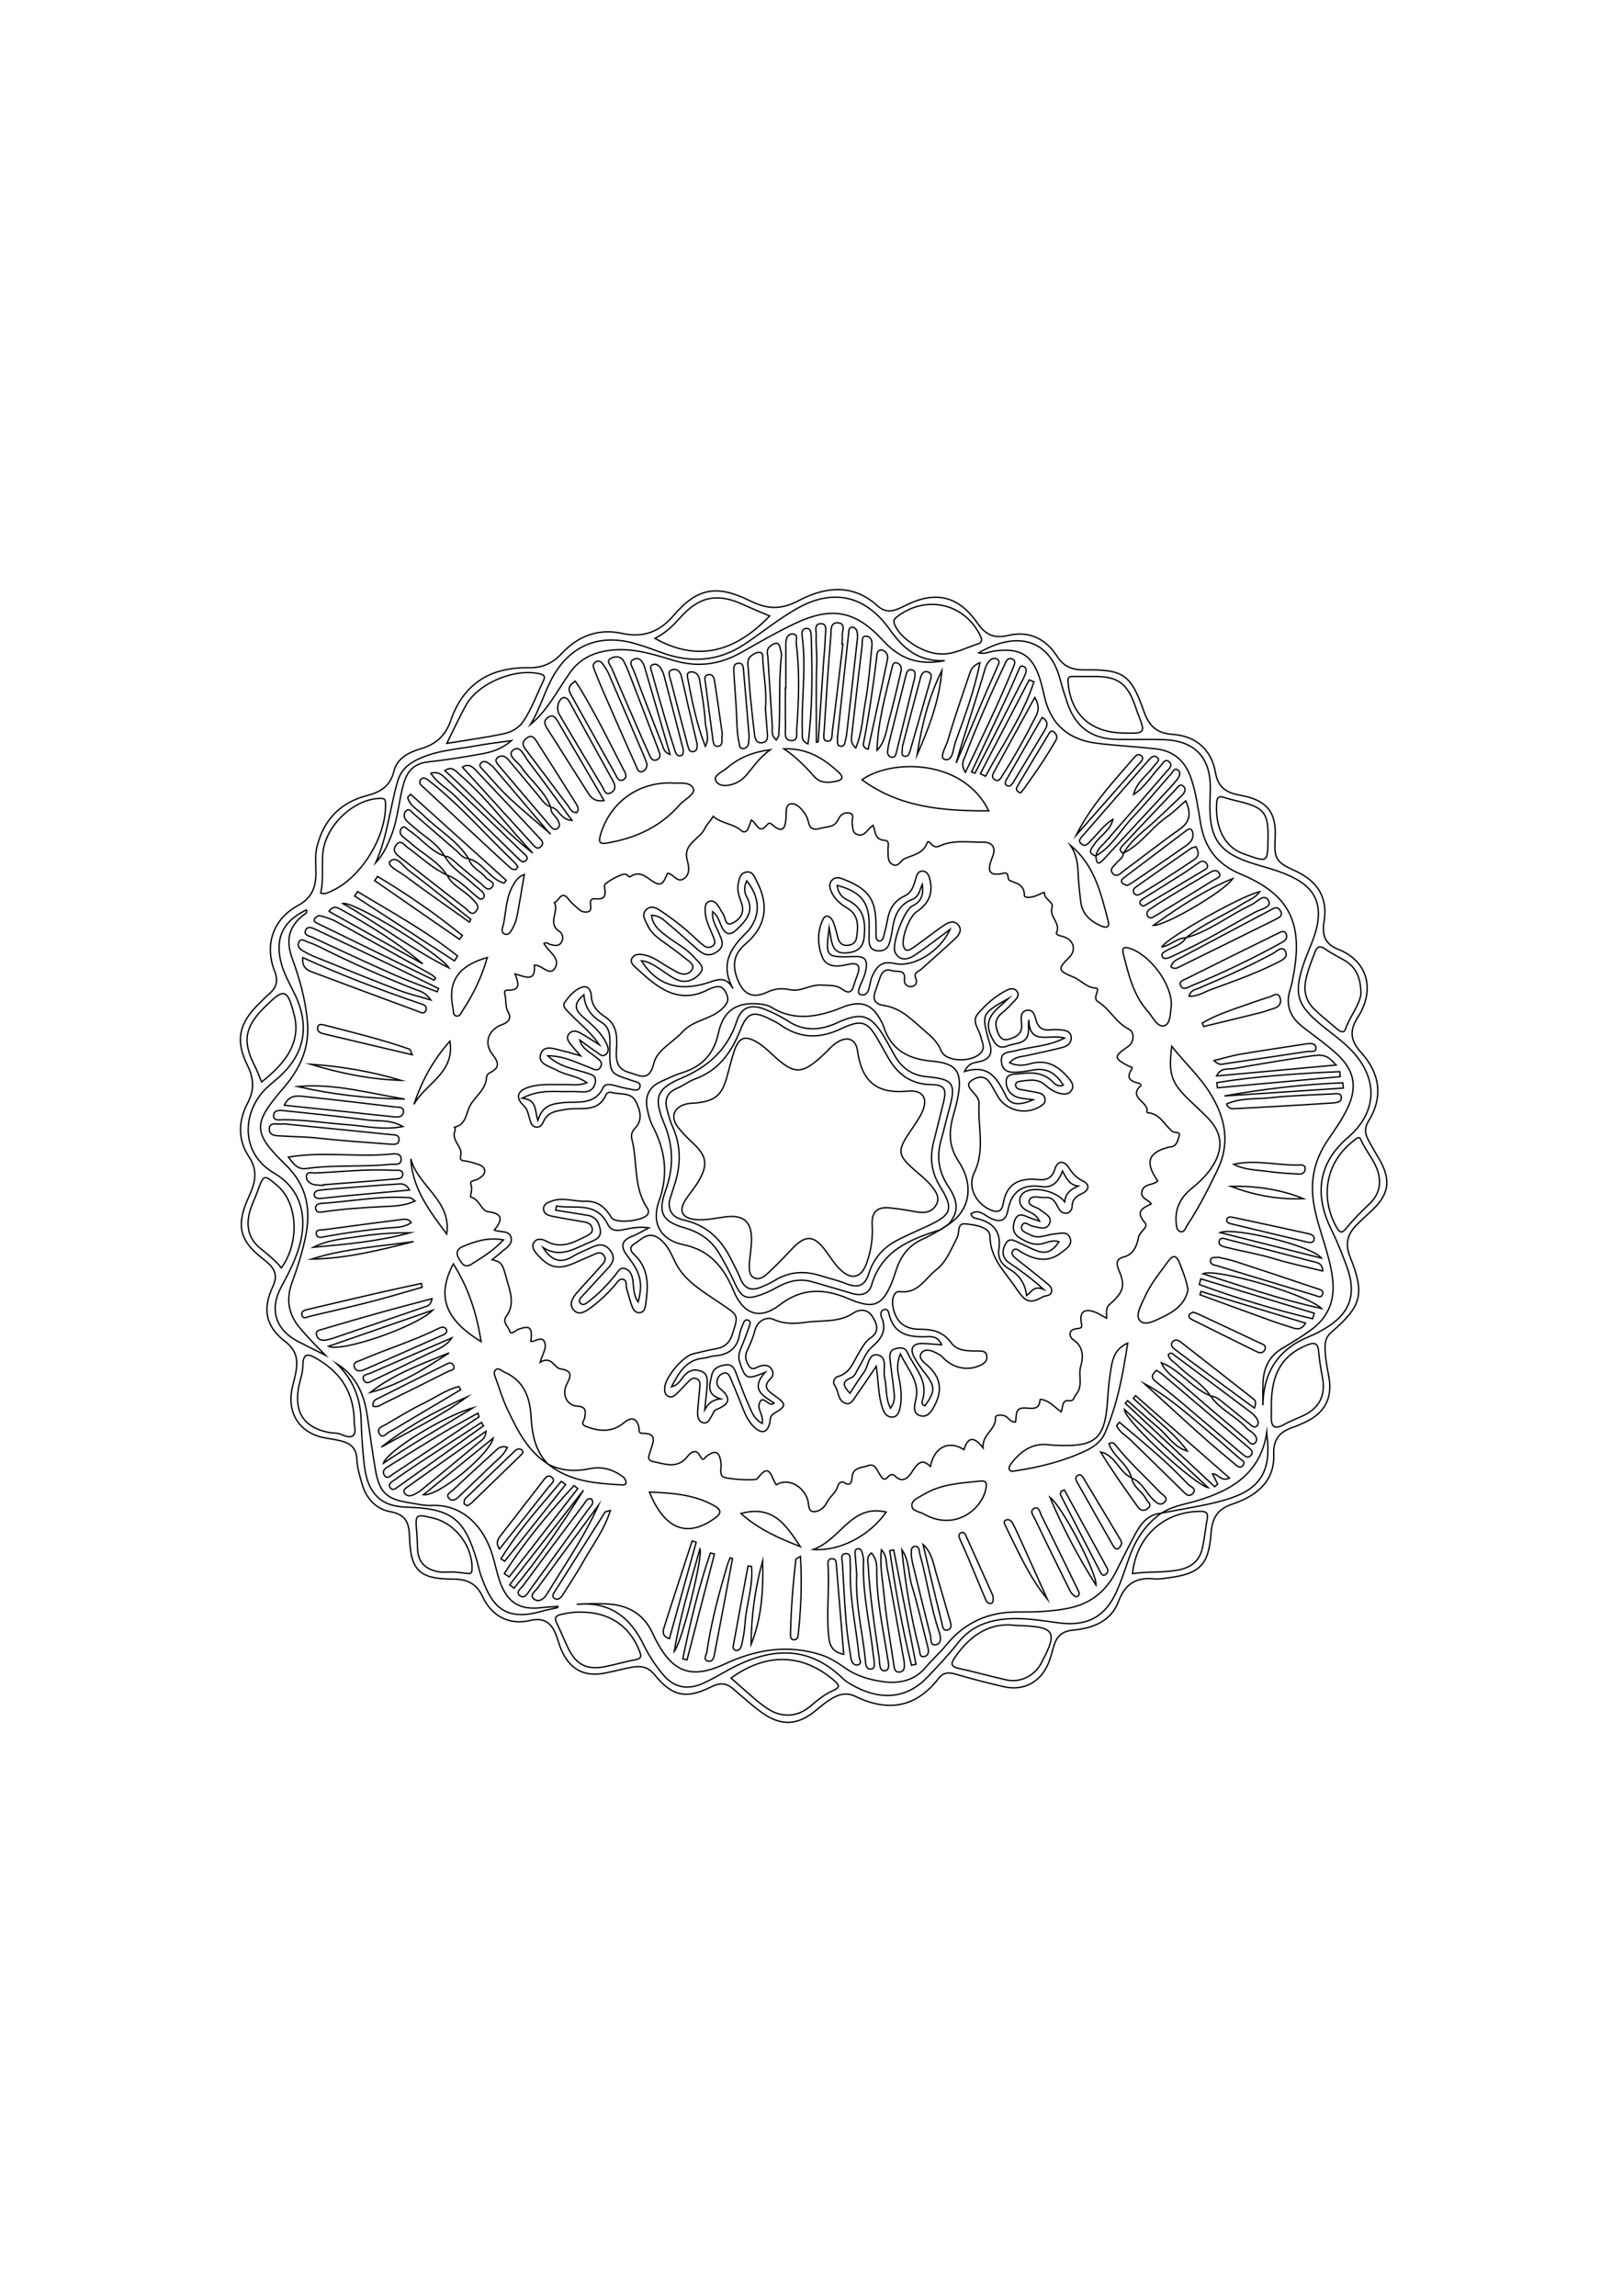 <?xml version="1.0" encoding="utf-8"?>
<!-- Generator: Adobe Illustrator 23.0.2, SVG Export Plug-In . SVG Version: 6.00 Build 0)  -->
<svg version="1.1" id="Layer_1" xmlns="http://www.w3.org/2000/svg" xmlns:xlink="http://www.w3.org/1999/xlink" x="0px" y="0px"
	 viewBox="0 0 595.28 841.89" style="enable-background:new 0 0 595.28 841.89;" xml:space="preserve">
<style type="text/css">
	.st0{fill:none;stroke:#000000;stroke-width:0.5;stroke-miterlimit:10;}
</style>
<g>
	<path class="st0" d="M467.69,307.32c-0.43,7.6,0.35,8.88,7.28,12c8.3,3.74,12.16,9.87,10.65,18.77c-0.86,5.09,0.71,8.29,5.07,9.98
		c10.93,4.22,13.86,14.83,7.3,25.01c-2.92,4.53-2.95,8.29,1.18,12.81c6.75,7.39,8.41,16.19,2.75,25.26
		c-1.44,2.31-1.33,4.38-0.21,6.56c1.14,2.22,2.38,4.39,3.68,6.52c5.09,8.39,4.33,13.79-2.88,20.29c-1.61,1.45-3.19,2.93-4.73,4.46
		c-3.45,3.44-4.62,6.91-2.57,12.02c5.47,13.6,4.12,18.08-6.82,27.46c-1.7,1.46-2.35,3.09-2.38,5.21c-0.05,3.7,0.63,7.29,1.33,10.89
		c1.54,8.02-1.33,13.58-8.73,17.02c-1.51,0.7-3.04,1.38-4.61,1.92c-4.74,1.64-7.04,4.3-6.83,9.94c0.38,10.13-6.78,15.3-15.18,18.13
		c-5.67,1.91-7.38,5.3-7.79,10.61c-0.9,11.76-4.08,14.93-15.87,16.46c-1.65,0.21-3.34,0.52-4.97,0.35
		c-6.7-0.69-10.71,1.83-13.19,8.44c-2.68,7.13-9.49,9.7-16.49,10.34c-4.36,0.4-6.2,2.43-7.25,6.12c-0.59,2.08-1.13,4.19-1.96,6.18
		c-2.84,6.79-9.02,10.1-16.15,8.49c-6.01-1.36-11.97-2.93-17.89-4.65c-2.54-0.74-4.5-0.6-6.19,1.59
		c-8.34,10.79-18.68,12.36-30.58,6.54c-2.84-1.39-5.61-0.86-8.14,0.57c-2.15,1.22-4.13,2.8-6.03,4.41c-6.7,5.67-12.81,6.17-20,1.06
		c-3.78-2.69-7.18-5.92-10.76-8.91c-2.44-2.05-4.78-2.12-7.77-0.63c-9.3,4.65-14.43,3.56-20.91-4.43c-2.41-2.97-5.19-3.32-8.44-2.7
		c-3.27,0.62-6.49,1.5-9.76,2.13c-7.59,1.48-12.82-1.32-15.96-8.53c-0.73-1.67-1.19-3.46-1.83-5.18c-1.73-4.58-4.3-6.87-9.85-5.55
		c-7.4,1.76-13.89-1.65-17.18-8.73c-2.25-4.84-5.71-6.46-10.68-6.47c-12.49-0.04-15.77-3.02-16.15-15.48
		c-0.16-5.19-1.3-8.2-7.12-9.27c-5.09-0.94-8.74-4.76-10.24-9.99c-0.87-3.03-1.84-6.14-1.96-9.24c-0.16-4.21-2.48-5.91-6.03-6.76
		c-1.78-0.42-3.6-0.69-5.4-1c-9.17-1.58-14.07-8.53-12.42-17.7c0.35-1.96,1.01-3.87,1.38-5.84c0.85-4.57,0.78-8.31-3.74-11.79
		c-7.35-5.64-8.46-11.99-4.56-20.31c2.59-5.52-1.06-8-4.44-10.7c-7.33-5.85-8.83-11.1-5.43-19.73c0.55-1.39,1.2-2.75,1.77-4.13
		c1.85-4.49,2.29-8.51-0.8-13.11c-4.08-6.08-3.77-13.13-0.38-19.54c2.54-4.81,2.27-9.07-0.05-13.75c-4.47-9-3.24-15.34,4.04-22.51
		c1.31-1.29,2.57-2.63,3.96-3.82c2.74-2.35,3.32-4.8,1.91-8.37c-3.74-9.54-0.52-19.03,8.56-23.95c5.08-2.75,6.57-6.6,6.62-11.75
		c0.03-3.32-0.43-6.65,0.41-9.95c2.49-9.75,8.5-16.09,18.25-18.62c5.02-1.3,8.63-3.42,9.98-9.04c1.16-4.81,5.66-6.93,9.98-8.21
		c5.46-1.61,8.94-4.84,10.76-10.13c4.67-13.61,14.51-19.75,28.61-19.52c4.92,0.08,8.67-1.46,12.24-5.29
		c5.83-6.24,13.21-9.26,22.17-7.29c7.39,1.63,13.51-0.41,18.69-6.48c8.76-10.26,15.95-11.53,28.26-5.43
		c6.1,3.02,11.2,3.33,17.72-0.12c9.44-5,19.8-6.4,28.85,1.86c3.72,3.39,7.02,1.56,10.5-0.18c8.89-4.42,16.11-3.88,22.17,1.81
		c1.57,1.47,2.95,3.18,4.18,4.95c2.75,3.96,5.94,5.58,11.04,4.34c7.6-1.84,13.86,1.11,18.04,7.65c2.49,3.89,5.71,5.02,10.08,4.96
		c14.31-0.21,17,1.7,21.81,15.35c1.78,5.05,4.53,7.9,10.37,8.29c8.56,0.57,14.36,5.48,15.84,14.09c0.95,5.53,4.16,7.36,9.04,8.24
		C464.73,293.4,468.23,297.83,467.69,307.32z M414.99,541.91c-4.64-2.09-5.8-8.24-11.32-9.46c4.26,6.93,8.93,13.51,13.61,20.1
		c1.1,1.55,2.46,1.7,3.82,0.5c1.62-1.43-0.19-2.28-0.73-3.33c-1.44-2.79-4.72-4.31-5.28-7.7c3.66,1.41,5.09,5.04,7.58,7.61
		c1.31,1.36,2.99,2.92,4.6,1.07c1.34-1.54-0.9-2.48-1.79-3.43c-5.33-5.68-11.16-10.88-16.05-16.99c-0.53-0.67-1.15-1.78-2.67-0.87
		C408.32,534.33,413.76,536.79,414.99,541.91z M435.48,532.11c-4.81-1.34-7.21-5.69-10.73-8.64c-3.8-3.19-7.46-6.55-11.18-9.84
		c-0.27,0.33-0.54,0.66-0.81,0.99c10.93,10.19,21.85,20.39,32.78,30.58c0.36-0.33,0.72-0.66,1.08-0.98
		c-0.64-1.24-1.27-2.49-1.91-3.73c2.04-0.2,3.1,3.05,6.25,1.54c-11.76-10.31-23.11-20.27-34.46-30.23
		c-0.28,0.32-0.57,0.65-0.85,0.97c1.82,1.66,3.65,3.31,5.45,5C426.04,522.38,431.5,526.51,435.48,532.11z M401.96,313.93
		c0.22,3.95,1.57,2.58,3.25,0.76c8.02-8.69,16.09-17.33,24.12-26.01c0.9-0.98,1.79-1.98,2.57-3.05c0.71-0.97,1.3-2.29,0.25-3.16
		c-1.43-1.19-1.96,0.57-2.62,1.32c-4.65,5.22-9.07,10.66-13.89,15.71c-4.54,4.76-7.69,10.86-13.59,14.32
		c0.25-2.38,2.15-3.65,3.54-5.25c7.41-8.52,14.85-17,22.22-25.56c0.87-1.01,2.64-2.36,0.88-3.74c-1.47-1.15-2.22,0.76-3.06,1.64
		c-3.29,3.47-5.68,7.81-9.87,10.43c1.16-4.63,5.22-7.17,7.76-10.8c0.58-0.84,2.24-1.67,0.81-2.86c-1.12-0.93-2.17,0.07-2.96,0.98
		c-8,9.15-16,18.31-23.97,27.49c-0.81,0.94-2.28,2.03-0.76,3.36c1.44,1.26,2.42-0.2,3.32-1.09c2.7-2.69,4.88-5.92,8.22-7.94
		c-0.87,4.03-4.64,5.9-6.73,9.02C400.4,311.1,398.5,312.83,401.96,313.93z M202,295.93c-2.16-0.78-3.29-2.68-4.66-4.32
		c-3.62-4.31-7.2-8.66-10.83-12.96c-1.05-1.24-2.37-1.95-3.91-0.94c-1.13,0.74-0.66,1.83-0.01,2.59c6.4,7.59,12.84,15.16,19.3,22.7
		c0.61,0.72,1.46,1.62,2.54,0.83c1.19-0.88,0.74-2.03,0.16-3.11c-0.83-1.55-2.79-2.5-2.49-4.66c2.97,0.27,3.22,4.49,7.71,4.82
		c-5.77-7.85-10.83-14.94-16.14-21.82c-1.43-1.85-2.92-6.17-5.58-3.9c-2.23,1.89,1.75,4.15,3.12,6.14
		C194.64,286.3,199.75,290.06,202,295.93z M443.94,511.86c-6.84-2.76-11.03-9.48-17.99-12.13c1.62,3.71,5.02,5.61,7.79,8.06
		c7.71,6.81,15.58,13.43,23.45,20.05c0.87,0.73,1.93,2.62,3.2,1.25c1.17-1.27,0.12-2.79-1.13-3.81c-0.64-0.53-1.41-0.93-1.96-1.53
		c-3.99-4.43-9.84-6.77-13.28-11.81c2.34,0.15,3.84,1.84,5.51,3.14c3.01,2.34,5.9,4.84,8.9,7.2c0.7,0.55,1.63,1.57,2.57,0.61
		c0.76-0.77,0.45-1.95-0.1-2.79c-0.53-0.8-1.26-1.53-2.03-2.12c-9.28-6.98-18.58-13.93-27.91-20.85c-0.65-0.48-1.44-1.6-2.48-0.33
		c0.42,2.01,2.29,2.72,3.53,3.98C435.81,504.65,440.86,507.2,443.94,511.86z M435.02,343.88c6.35-5.15,13.98-8.16,20.81-12.49
		c1.97-1.25,4.42-1.9,6.21-4.41c-6.77,1.46-34.62,17.29-35.86,20.29c3.22-0.6,5.51-3.37,8.81-3.36c-1.7,2.77-4.9,3.26-7.38,4.83
		c-0.69,0.44-1.68,0.81-1.4,1.77c0.38,1.31,1.55,1.04,2.48,0.7c1.09-0.4,2.11-0.97,3.17-1.45c9.88-4.45,19.1-10.13,28.59-15.31
		c1.92-1.05,6.21-1.68,4.78-4.24c-1.56-2.8-4.23,0.65-6.3,1.61C450.83,335.58,443.79,341.44,435.02,343.88z M163.11,313.96
		c1.83,0.08,2.92,1.41,4.17,2.46c2.91,2.44,5.75,4.97,8.75,7.3c1.29,1,2.84,3.53,4.48,1.56c1.45-1.75-1.46-2.37-2.37-3.52
		c-1.91-2.42-5.29-3.5-6.18-6.85c5.32,1.42,7.61,7.48,12.89,8.94c0.27-0.34,0.54-0.68,0.82-1.02
		c-11.69-10.53-23.38-21.06-35.07-31.59c-0.36,0.38-0.72,0.76-1.08,1.14c0.7,3.07,3.57,4.39,5.58,6.41
		c5.46,5.46,12.48,9.29,16.73,16.02c-2.11,0.03-3.12-1.72-4.46-2.86c-5.29-4.52-10.5-9.13-15.79-13.65
		c-0.76-0.65-1.63-2.2-2.83-0.75c-0.77,0.93-0.64,2.3,0.2,3.23c0.99,1.09,2.21,1.98,3.32,2.97c3.67,3.29,8.25,5.6,10.72,10.15
		c-5.29-1.88-8.55-6.56-13.1-9.46c-0.76-0.48-1.45-1.82-2.47-0.85c-0.92,0.88-0.85,2.16,0.17,3.09c1.09,1,2.32,1.85,3.43,2.83
		c4.29,3.79,9.65,6.36,12.87,11.36c-5.44-2.55-9.73-6.74-14.55-10.2c-1.12-0.8-2.35-3.05-4.07-0.75c-1.29,1.73-0.43,2.98,1.1,4.16
		c8.13,6.31,16.19,12.73,24.36,18.99c1.06,0.81,2.33,3.2,4.02,0.88c1.31-1.79-0.33-2.96-1.44-4.22c-2.86-3.2-7.3-4.72-9.32-8.8
		c4.33,1.53,7.29,4.95,10.72,7.73c0.74,0.6,1.6,1.62,2.52,0.7c0.84-0.84,0.17-1.87-0.58-2.57c-0.96-0.9-2.06-1.66-3.02-2.56
		C170.06,320.88,165.6,318.42,163.11,313.96z M412.15,312.79c2.88-4.98,7.65-8.11,11.71-11.94c3.13-2.95,6.29-5.87,9.39-8.86
		c0.97-0.94,2-2.32,0.98-3.48c-1.36-1.54-2.31,0.26-3.1,1.09c-6.41,6.7-12.76,13.46-19.11,20.22c-0.93,0.99-2.02,2.05,0.03,3.04
		c-0.05,1.74-1.59,2.43-2.51,3.56c-0.9,1.11-2.74,2.22-1.5,3.76c1.55,1.91,3.02-0.01,4.24-0.91c6.84-5.04,13.51-10.31,20.45-15.21
		c4.08-2.88,4.04-6.12,2.17-10.39c-2.47,2.14-4.46,4.2-6.77,5.79C422.37,303.42,418.53,309.62,412.15,312.79z M201,536.88
		c7.93,6.45,17.51,7.1,27.1,7.65c0.64,0.04,1.58-0.07,1.53-0.86c-0.05-0.72-0.49-1.65-1.06-2.07c-3.61-2.65-7.58-3.98-12.12-3.03
		c-5.33,1.11-10.53,0.9-15.47-1.67c-4.7-4.87-5.86-11.05-6.21-17.42c-0.4-7.3-2.73-13.28-9.92-16.39c-0.99-0.43-1.99-1.76-3.08-0.72
		c-0.95,0.9-0.26,2.2,0.13,3.28c1.36,3.74,2.5,7.59,4.21,11.17C189.75,524.44,193.48,532.09,201,536.88z M426.01,554.91
		c-4.98,0.37-7.56,3.82-9.66,7.72c-2.37,4.4-4.6,8.87-6.83,13.34c-3.72,7.46-9.34,12.15-17.78,13.81
		c-6.13,1.21-12.22,1.4-18.37,1.35c-10.86-0.09-19.72,3.88-26.56,12.42c-2.18,2.72-4.9,5-7.12,7.69c-4.19,5.05-9.7,6.26-15.75,5.45
		c-4.96-0.67-9.76-2.05-13.97-5.02c-2.72-1.92-5.52-3.73-8.73-4.78c-12.26-3.99-23.93-2.01-35.34,3.29
		c-12.22,5.67-19.08,3.25-25.32-8.74c-0.46-0.89-0.88-1.8-1.3-2.7c-3.35-7.07-9.18-10.24-16.77-10.56c-1.83-0.08-3.66-0.12-5.49-0.1
		c-1.82,0.02-3.64,0.16-5.47,0.24c11.99-1.11,19.59,4.63,24.62,15.04c1.79,3.71,4.16,7.24,6.77,10.44
		c4.17,5.13,9.21,6.14,15.18,3.39c3.17-1.46,6.18-3.27,9.25-4.93c14.59-7.89,28.66-9.43,41.7,3.21c1.29,1.25,2.94,2.2,4.55,3.04
		c10.07,5.26,19.28,4.11,26.49-3.43c3.91-4.09,7.81-8.22,11.3-12.66c4.72-6.01,11.01-8.28,18.26-8.78
		c6.37-0.44,12.61,0.71,18.87,1.51c10.28,1.31,16.99-2.28,21.13-11.81c1.65-3.81,2.99-7.76,4.33-11.7
		c2.32-6.8,6.03-12.58,11.97-16.78c6.34-1.23,12.76-2.21,19.01-3.68c13.22-3.1,21.92-7.65,19.73-24.42
		c-0.06-0.49-0.06-0.99-0.09-1.49c-2.21,14.8-12.55,21.18-25.56,25.06C434.66,551.65,429.96,552.26,426.01,554.91z M360.55,530.93
		c-0.3-5.13,4.89-6.68,4.55-11.03c-0.08-1.05,2.05-1.19,3.46-0.66c1.38,0.52,1.95,2.37,3.93,2.22c0.1-0.98,0.18-1.95,0.31-2.92
		c0.71-5.15,8.4,1.2,8.64-5.19c0.02-0.57,2.41,0.29,3.48,1.04c1.35,0.94,2.6,2.03,4.29,3.38c0.69-1.68,0.27-4.45,2.7-4.13
		c2.2,0.29,1.83-1.23,2.68-2.19c2.85-3.21,0.75-7.06,1.83-10.55c0.81-2.62,1.24-6.97-2.68-9.54c-1.79-1.18-1.95-3.87,1.24-4.14
		c1.98-0.17,1.92-0.51,1.6-2.28c-0.69-3.77,1.16-5.17,4.81-3.87c1.54,0.55,2.92,1.51,4.49,2.34c0.13-1.79-0.55-3.62,1.13-5.1
		c5.19-4.57,5.83-6.84,3.27-12.74c-1.06-2.45-0.59-4.02,1.83-4.6c3.81-0.9,5.02-4.65,5.42-7.05c0.4-2.4,3.96-3.83,2.39-5.58
		c-3.69-4.12-0.74-5.35,2.33-6.86c-1.13-1.72-4.39-2.06-3.31-4.98c0.93-2.5,4.08-1.81,5.69-3.44c-4.81-6.84-3.53-10.51,4.22-12.41
		c0.32-0.08,0.67-0.05,0.99-0.14c1.97-0.55,2.16-2.55,2.64-3.93c0.61-1.79-1.6-1-2.39-1.62c-3.02-2.35-4.57-6.66-9.19-6.9
		c-0.1,0-0.28-0.29-0.25-0.4c0.93-3.56-7.26-5.14-2.11-9.64c0.02-0.02-0.3-0.63-0.53-0.69c-2.92-0.73-5.37-1.58-2.89-5.33
		c0.56-0.84-0.68-0.79-1.19-1.06c-5.54-2.94-5.54-3.49-0.07-7.24c2.09-1.43,2.38-5.22,0.24-6.26c-4.82-2.35-7.04-7.51-11.51-10.21
		c-0.96-0.58-0.78-1.74-0.43-2.75c0.26-0.75,0.8-2.09-0.13-2.12c-3.44-0.12-5.46-2.84-8.22-4c-5.76-2.42-6.08-2.93-1.72-7.19
		c2.88-2.81,1.74-6.7-2.34-7.76c-1-0.26-2.61-0.63-2.25-1.39c1.71-3.55-2.78-5.75-1.64-9.2c0.74-2.24-2.92-2.88-2.77-5.45
		c0.03-0.47-2.17,0.85-3.38,1.24c-1.5,0.48-4.01,0.85-4-0.31c0.03-3.99-2.83-4.3-5.35-5.4c-1.09-0.47-0.06-3.22-2.17-2.7
		c-7.26,1.79-5.29-3.05-4.09-6.18c1.54-4.03-1.09-5.24-3.51-5.19c-5.34,0.1-10.87-1-16.02,1.43c-1.26,0.59-2.24,0.17-3.09-0.82
		c-0.39-0.45-1.11-1.3-1.45-0.36c-1.41,4.03-5.15,4.39-8.32,5.85c-1.48,0.68-2.2,3.3-4.44,2.02c-1.88-1.07-1.41-3.17-1.57-4.97
		c-0.12-1.36,0.84-3.71-1.14-3.81c-3.83-0.2-3.42-3.28-4.3-5.53c-2.08,1.22-2.95,4.34-5.83,3.38c-1.88-0.63-1.61-2.65-1.88-4.29
		c-0.21-1.26,1.19-3.27-1.27-3.61c-1.86-0.26-3.13,0.8-3.9,2.5c-1.28,2.85-3.84,2.38-6.31,3.1c-4.97,1.45-4.07-2.2-5.25-4.34
		c-1.22-2.2-3.28-4.7-5.4-4.64c-2.58,0.07-1.96,3.27-2.13,5.38c-0.25,3.18-0.99,5.71-4.73,2.56c-0.63-0.53-1.36-1.29-2.1-0.33
		c-3.19,4.13-4-0.87-5.91-1.62c-0.75,2.01-1.45,5.73-3.76,3.79c-3.11-2.61-7.18-2.49-10.22-5.17c-0.84,1.6-2.41,3.06-2.97,4.31
		c-1.83,4.12-8.22,5.63-6.54,11.75c0.63,2.29,1.2,5.26-1.34,6.88c-2.37,1.51-3.62-1.73-5.8-2.09c-1.13,1.72-1.44,5.2-4.63,3.52
		c-2.96-1.56-5.25-4.9-9.21-2.19c-0.23,0.16-1.06-0.71-1.67-0.95c-1.12-0.44-7.8,3.14-7.7,4.17c0.24,2.53,1.09,5.29-3.2,4.84
		c-4.02-0.43,0.02,4.63-3.25,4.86c-1.1,0.08-2-0.17-2.75-0.84c-1.37-1.21-2.85-2.37-3.93-3.81c-2.77-3.68-3.52,0.75-5.24,1.18
		c1.84,3.28-2.76,7.63,1.85,10.58c1.19,0.76,1.64,2.61,0.66,4.09c-1.05,1.58-2.59,1.01-4.07,0.67c-0.72-0.17-1.38-0.99-2.26-0.34
		c1.53,3,6.18,5.29,4.11,8.91c-1.97,3.45-4.79-1.15-7.65-0.97c0.61,6.5-3.43,4.2-7.06,3.24c1.08,2.96,2.39,6.04-2.48,5.93
		c-1.61-0.04-1.44,0.66-1.19,1.82c0.46,2.07,0,4.24,1.17,6.29c1.29,2.28-0.01,3.73-2.26,4.53c-4.92,1.76-6.87,6.62-3.6,10.82
		c2.51,3.23,2.81,5.05-1.01,6.9c-0.49,0.24-1.06,0.94-1.08,1.45c-0.16,4.5-3.82,6.81-5.83,10.14c-1.81,3-1.42,7.32-6,8.37
		c0.14,0.3,0.47,0.71,0.38,0.9c-1.87,3.68,2.57,6.04,2.01,9.07c-0.38,2.03-0.07,2.14,1.55,2.36c1.47,0.2,2.93,0.63,4.35,1.1
		c1.25,0.42,2.74,0.9,2.85,2.46c0.1,1.49-1.18,2.2-2.3,3c-0.97,0.69-3.38,0.42-2.74,2.1c0.69,1.81-0.41,4.51-0.1,4.58
		c3.24,0.7,3.86,5.05,6.33,5.36c5.96,0.74,5.09,3.27,2.35,6.76c2.35,0.91,5.56-0.06,6.16,2.87c0.54,2.65-2.19,3.84-3.83,5.39
		c-0.93,0.89-2,1.64-3.16,2.57c3.2,0.9,3.7,0.9,5.21,6.67c1.19,4.54,3.45,9.4,0.01,14.08c-1.62,2.2,0.74,3.73,1.22,5.44
		c0.46,1.62,2.13-0.28,3.21-0.66c4.31-1.55,5.21-0.7,4.56,4.47c1.84,0.12,4.57-2.59,5.24,0.99c0.34,1.81-1.03,3.93-1.84,6.63
		c4.19-2.54,5.21,2.06,7.33,2.39c5.06,0.77,3.76,3.05,2.37,5.82c-1.75,3.49,0.02,7.62,3.87,7.88c3.52,0.24,3.17,1.99,2.75,4.35
		c-0.18,1.02-1.73,2.25,0.57,3.12c4.94,1.87,9.52,2.23,13.92-1.43c2.41-2,4.63-1.99,5.42,1.74c0.19,0.88-0.29,2.22,1.29,2.2
		c5.88-0.09,3.76,3.52,2.95,6.43c-0.44,1.59-1.6,3.39,1.01,3.93c4.37,0.9,8.94,2.81,12.58-1.89c1.36-1.75,3.29-2.89,4.67-0.07
		c1.08,2.2,1.51,0.58,2.36-0.03c3.37-2.43,4.72-1.7,5.26,2.6c0.2,1.62-0.59,3.39,0.49,4.84c0.69,0.93,12.19,1.74,12.86,0.8
		c4.71-6.58,5.15-0.02,6.9,2.26c4.1-2.56,9.71,0.14,11.5,5.35c0.56,1.62,0.05,4.4,2.17,4.49c1.97,0.08,3.97-1.32,5.02-3.54
		c0.98-2.07,3.23-3.33,3.86-5.75c0.25-0.96,1.28-2.04,2.25-1.42c2.61,1.68,2.89-0.33,3.02-1.88c0.31-3.76,3.48-3.41,5.78-4.25
		c2.79-1.02,3.25,1.62,4.31,3.09c0.9,1.24,1.38,2.9,3.15,0.92c0.58-0.65,1.67-1.09,2.25-0.48c3.76,4.03,6.15-0.83,7.06-2.15
		c2.02-2.92,3.48-3.69,6.18-1.11c1.36-7.12,6.76-9.75,12.31-6.16C354.8,527.48,356.89,526.12,360.55,530.93z M463.2,515.36
		c0.18-12.39,5.8-20.75,17.17-25.32c1.85-0.74,3.62-1.71,5.35-2.71c9.61-5.58,12.05-12.83,8.13-23.24
		c-1.65-4.37-3.32-8.7-5.41-12.88c-5.71-11.43-6.19-23.68,5.98-34.12c11.26-9.67,11.04-22.35,0.45-32.73
		c-3.08-3.02-6.64-5.55-10-8.28c-9.31-7.56-10.47-11.71-6.6-23c1.67-4.87,4.17-9.46,5.01-14.63c1.2-7.41-1.38-12.48-7.93-16.11
		c-4.88-2.7-10.24-3.95-15.47-5.58c-12.61-3.92-16.4-9.1-16.11-22.27c0.04-1.83,0.14-3.66,0.15-5.5
		c0.05-11.28-5.7-17.34-17.04-17.75c-5.66-0.2-11.33,0.02-17-0.09c-9.63-0.18-15.49-4.55-18.55-13.77c-0.94-2.84-1.82-5.71-2.6-8.61
		c-3.85-14.19-15.67-17.65-29.77-9.35c2.07,0.53,3.95-0.44,5.9-0.7c9.48-1.29,13.99,1.62,16.74,10.85c0.57,1.91,1.04,3.86,1.47,5.81
		c2.32,10.45,9.07,15.98,19.44,17.22c7.1,0.85,14.25,1.21,21.35,2c6.62,0.74,10.84,4.44,13,10.8c1.84,5.41,2.55,11.03,3.5,16.6
		c1.53,8.92,6.02,14.95,14.68,18.55c17.66,7.34,22.85,17.58,19.48,36.45c-0.35,1.96-0.71,3.95-1.31,5.84
		c-1.8,5.68-0.06,10.11,4.5,13.66c4.2,3.28,8.59,6.35,12.52,9.93c6.58,5.99,7.78,12.26,3.85,20.29c-1.96,4.01-4.59,7.73-7.12,11.44
		c-4.94,7.26-6.57,15.04-5.02,23.75c1.64,9.2,5.73,17.72,6.83,27.08c0.94,7.96-1.62,14.09-7.91,18.7
		c-3.35,2.46-6.93,4.63-10.52,6.74c-4.99,2.93-6.94,7.42-7.11,12.92C463.14,510.03,463.2,512.7,463.2,515.36z M119.42,497.02
		c-3.23-3.22-6.21-6.31-9.06-9.59c-4.48-5.15-5.61-10.63-3.24-17.12c1.94-5.3,3.65-10.74,4.84-16.25
		c2.18-10.11,0.86-19.13-7.24-26.97c-12.26-11.86-11.96-15.11-0.65-28.23c5.84-6.77,9.44-14.38,8.72-23.69
		c-0.63-8.23-2.82-16.08-5.62-23.72c-2.4-6.55-1.33-11.67,4.17-15.92c0.52-0.4,1.56-0.75,1.05-1.86
		c-8.69,4.15-11.61,10.42-9.25,19.52c1.1,4.25,3.38,7.95,5.2,11.86c5.37,11.53,3.29,21.72-6.21,30.13c-1.5,1.32-3.08,2.55-4.51,3.94
		c-8.57,8.29-9.92,23.53,2.91,31.07c9.02,5.3,12.09,14.32,9.83,24.59c-1.38,6.27-4.35,11.81-7.33,17.41
		c-4.31,8.09-1.85,15.52,6.23,19.72C112.62,493.66,116.03,495.32,119.42,497.02z M194.53,265.71c6.27-5.12,9.84-12.39,14.4-18.88
		c3.77-5.36,8.83-7.65,15.12-8.39c8.06-0.94,15.57,1.49,22.98,3.73c8.95,2.7,17.01,1.54,24.95-2.95c6.37-3.61,12.72-7.3,19.32-10.44
		c13.7-6.53,22.41-4.97,32.65,6.18c6.01,6.55,12.9,9.19,22.57,7.31c-9.91,0.46-15.37-4.69-20.14-11.38
		c-8.86-12.44-20.68-15.29-33.97-7.79c-6.77,3.83-12.86,8.84-19.36,13.16c-9.6,6.38-19.85,6.96-30.52,3.01
		c-3.12-1.16-6.26-2.29-9.45-3.22c-13.5-3.95-24.51,0.85-30.91,13.26C199.42,254.62,197.8,260.47,194.53,265.71z M372.56,596.07
		c-9.03-1.28-16.43,3.24-22.11,11.41c-1.55,2.23-2.2,3.63,1.35,4.38c5.86,1.24,11.62,2.92,17.46,4.2
		c4.97,1.09,10.19-1.55,12.57-6.02C388.18,598.12,387.23,596.46,372.56,596.07z M163.88,272.61c7.37-1.21,14.08-2.13,20.7-3.49
		c2.9-0.6,5.66-2.03,7.43-4.7c3.06-4.6,4.9-9.8,7.28-14.74c0.57-1.18,0.74-2.05-1.05-2.51c-9.11-2.34-22.78,3.23-27.34,11.45
		C168.5,262.95,166.45,267.46,163.88,272.61z M268.13,615.37c2.99,2.63,5.92,5.27,8.92,7.83c1.38,1.18,2.85,2.29,4.36,3.31
		c5.09,3.44,10.92,3.27,15.63-0.68c2.69-2.25,5.35-4.52,8.56-5.91c2.69-1.16,2.29-1.97,0.35-3.65
		C294.43,606.36,281.15,605.93,268.13,615.37z M240.21,234.11c15.88,8.9,29.66,4.77,42.08-8.23c-3.2-1.37-6.43-2.67-9.59-4.13
		c-9.5-4.38-16.21-3.12-23.2,4.72C246.92,229.36,244.27,232.05,240.21,234.11z M117.64,327.51c1.67,0.49,2.67-0.17,3.72-0.63
		c11.08-4.87,20.55-20.25,20.03-32.41c-0.05-1.24-0.35-1.7-1.7-1.7c-9.9-0.01-20.64,10.2-21.31,20.52
		C118.06,318.05,118.65,322.85,117.64,327.51z M362.64,297.34c-9.36-19.13-35.69-19.09-46.49-11.39
		C330.11,296.21,346.08,297.4,362.64,297.34z M204.48,589.56c0.04-0.15,0.09-0.3,0.13-0.46c-1.99,0.15-3.98,0.22-5.95,0.45
		c-8,0.94-12.58-1.81-15.29-9.52c-1.1-3.13-1.75-6.42-2.7-9.6c-3.12-10.46-10.86-18.95-22.5-18.36c-2.61,0.13-5.28-0.58-7.91-0.98
		c-8.51-1.29-11.13-3.75-12.6-12.3c-1.13-6.55-1.97-13.15-2.96-19.73c-1.17-7.82-4.09-14.6-11.15-18.94
		c5.97,5.72,8.75,12.76,8.92,20.99c0.1,4.65,0.45,9.31,0.9,13.94c0.45,4.65,1.14,9.39,4.3,13.06c2.99,3.48,7.13,4.46,11.69,4.59
		c16.28,0.49,21.1,4.3,25.57,19.69c0.51,1.76,0.84,3.58,1.45,5.29c3.44,9.62,7.45,17.53,22.3,13.18
		C200.56,590.32,202.54,589.99,204.48,589.56z M213.23,591.19c-1.97-0.14-4.75,0.21-7.51,0.86c-1.93,0.46-2.49,1.21-1.55,3.11
		c1.54,3.11,2.8,6.36,4.34,9.48c2.92,5.91,6.83,7.82,13.42,6.53c3.73-0.73,7.39-1.85,11.13-2.53c2.19-0.4,2.23-1.26,1.54-3.05
		C231.11,596.47,223.69,591.21,213.23,591.19z M129.93,522.16c0.15-10.85-4.52-18.49-13.41-23.74c-3.1-1.83-5.4-2.85-5.44,2.47
		c-0.02,2.76-1.17,5.5-1.63,8.27c-1.49,8.99,2.25,14.37,11.16,16.14c1.46,0.29,3.1,0.08,4.4,0.67
		C129.96,528.23,130.73,525.97,129.93,522.16z M415.37,577.08c5.59-0.88,11.2-0.27,16.78-1.34c4.83-0.93,7.86-3.41,8.88-8.12
		c0.77-3.55,1.13-7.18,1.76-10.77c0.35-1.99-0.38-2.61-2.38-2.62C426.99,554.21,416.82,563.34,415.37,577.08z M505.97,433.09
		c-0.17-6.02-4.67-10.11-6.89-15.22c-0.62-1.43-1.61-0.29-2.39,0.3c-10.13,7.65-12.73,20.23-6.68,31.51
		c1.37,2.56,2.12,2.82,4.05,0.41c2.47-3.09,5.37-5.85,8.22-8.61C504.68,439.15,506.09,436.5,505.97,433.09z M499.16,364.33
		c-0.07-6.26-2.08-9.86-6.18-12.24c-2.29-1.33-4.72-2.49-6.86-4.02c-2.21-1.58-3.1-0.85-3.94,1.37c-1.23,3.27-2.53,6.48-3.24,9.93
		c-0.84,4.09,0.04,7.68,2.95,10.55c2.71,2.68,5.74,5.04,8.65,7.51c0.91,0.77,2.36,1.61,2.89,0.09
		C495.18,372.53,498.86,368.29,499.16,364.33z M466.3,515.53c0,1.33,0.04,2.66-0.01,3.99c-0.13,3.88,1.34,4.75,4.76,2.82
		c2.31-1.3,4.85-2.17,7.23-3.34c5.81-2.85,8-7.53,6.76-13.92c-0.6-3.09-1.11-6.22-1.38-9.35c-0.25-3.01-1.32-3.67-4.18-2.52
		C470.34,496.92,466.28,503.6,466.3,515.53z M400.44,248.08c-2.79,0-4.79,0.02-6.78-0.01c-1.31-0.02-2.08,0.05-1.94,1.9
		c0.87,11.79,8.07,18.58,20.16,18.84c8.32,0.18,8.32,0.18,5.44-7.21c-0.18-0.46-0.35-0.93-0.51-1.41
		C413.63,250.38,410.08,247.88,400.44,248.08z M345.49,239.82c4.3,0.13,8.63-2.21,13.18-3.69c1.25-0.41,1.72-1.17,1.03-2.67
		c-5.56-12.1-19.88-15.55-30.6-7.35c-1.07,0.82-1.56,1.42-1.01,2.84C330.1,234.15,338.89,239.95,345.49,239.82z M246.12,287.11
		c-12.47-0.23-22.63,7.52-25.93,19.25c-0.78,2.76-0.03,3.21,2.56,2.77c10.32-1.77,19.4-5.85,26.4-13.87
		c1.82-2.09,6.03-4.04,5.15-6.07C253.09,286.37,248.76,287.42,246.12,287.11z M429.76,383.69c-1.26,10.18-0.18,13.31,6.33,19.62
		c2.39,2.32,4.88,4.53,7.17,6.94c4.92,5.15,5.46,10.74,1.8,16.86c-2.08,3.48-4.92,6.23-8.05,8.77c-3.82,3.1-6.02,7.06-5.65,12.15
		c0.1,1.34,0.16,3.06,1.38,3.54c1.65,0.66,2.07-1.29,2.74-2.29c4.22-6.4,7.65-13.21,11-20.1c4.82-9.91,3-19.02-2.37-27.85
		C440.3,395.03,434.84,390.07,429.76,383.69z M103.19,464.96c6.8-9.36,6.01-23.75-1.35-30.06c-5.1-4.38-5.08-4.37-7.4,2.05
		c-0.85,2.34-2.01,4.59-2.71,6.97c-1.52,5.17-0.87,9.91,3.47,13.62C97.96,459.89,100.91,462,103.19,464.96z M95.94,396.78
		c3.49-2.74,6.41-5.49,8.75-8.73c3.38-4.67,4.69-10.12,3.28-15.61c-2.58-10.1-3.7-10.27-10.96-3.05
		c-7.31,7.27-8.15,12.48-3.59,21.46C94.32,392.61,94.98,394.49,95.94,396.78z M465.08,307.77c0.21-9.68-1.33-11.64-10.88-13.94
		c-1.77-0.43-3.55-0.86-5.28-1.41c-1.62-0.52-2.47-0.28-2.64,1.65c-0.63,7.2,1.47,16.13,10.01,19.11
		C465.02,316.21,464.89,316.58,465.08,307.77z M166.2,576.45c1.86,0.19,3.51,0.31,5.15,0.54c1.24,0.17,1.73-0.11,1.78-1.51
		c0.31-8.3-6.05-16.8-14.13-18.74c-6.74-1.62-6.73-1.63-6.12,5.49c0.17,1.98,0.19,3.97,0.28,5.96c0.23,4.98,3.24,7.43,7.79,8.21
		C162.72,576.7,164.59,576.45,166.2,576.45z M413.62,492.52c-4.41,2.05-5.4,5.27-5.98,8.51c-0.69,3.92-1.13,7.91-1.37,11.88
		c-0.87,14.78-4.25,17.83-19.2,17.08c-0.66-0.03-1.33-0.05-1.99-0.14c-6.2-0.9-10.53,2.14-14.1,6.71c-0.47,0.6-1.05,1.58-0.85,2.14
		c0.41,1.21,1.66,0.76,2.59,0.62c8.76-1.32,17.28-3.47,25.34-7.23c3.1-1.45,5.79-3.37,7.21-6.59
		C409.77,515.23,411.81,504.34,413.62,492.52z M429.63,368.43c0.05-7.77-7.8-18.13-15.07-20.6c-3.27-1.11-2.9,0.62-2.37,2.7
		c1.84,7.23,3.58,14.47,8.77,20.28c1.93,2.15,3.54,6.25,6.27,5.28C429.47,375.28,429.24,370.87,429.63,368.43z M347.43,557.53
		c6.9-0.01,13.42-5.72,14.29-12.31c0.29-2.21-1.02-2.21-2.36-2.07c-7.09,0.73-14.31,1.06-20.64,4.93c-1.67,1.02-4.19,1.89-4.28,3.84
		c-0.1,2.27,2.81,2.37,4.43,3.29C341.48,556.7,344.35,557.61,347.43,557.53z M435.73,473.01c-0.66-3.81-1.94-7.04-3.28-10.27
		c-1.09-2.64-2.43-2.34-3.87-0.36c-3.13,4.3-6.58,8.42-8.73,13.32c-1.24,2.82-3.67,6.72-1.65,8.72c1.97,1.96,5.93-0.37,8.7-1.68
		C431.2,480.71,434.76,477.81,435.73,473.01z M238.19,547.16c5.47,13.42,13.43,16.68,23.21,10.14c3.49-2.33,3.51-3.61-0.06-5.49
		C254.25,548.06,246.55,547.48,238.19,547.16z M137.79,316.38c2.81-2.94,4.36-6.48,5.8-10.15c2.4-6.11,2.66-12.69,4.48-18.93
		c1.36-4.68,3.92-7.37,9-7.9c6.45-0.68,12.86-1.74,19.25-2.88c3.72-0.66,7.42-1.63,11.27-4.91c-5.04,0.72-8.84,1.12-12.58,1.82
		c-7.82,1.46-15.93,1.72-23.14,5.75c-3.07,1.72-5.08,3.94-6.07,7.45C142.99,296.51,142.08,306.88,137.79,316.38z M103.93,412.12
		c-2.02,0.5-5.02-1.02-5.16,1.8c-0.14,2.88,2.98,2.53,5.01,2.68c4.13,0.29,8.27,0.25,12.41,0.71c8.9,0.98,17.83,1.6,26.76,2.26
		c1.35,0.1,3.41,0.44,3.4-1.79c-0.01-1.8-1.83-1.6-3.09-1.72C130.09,414.71,116.89,413.41,103.93,412.12z M237.31,280.23
		c-0.32-0.87-0.69-1.97-1.14-3.04c-4.32-10.1-8.63-20.2-13-30.28c-0.52-1.21-1.3-2.32-2.07-3.4c-0.61-0.86-1.47-1.42-2.57-0.82
		c-1.1,0.61-1.07,1.6-0.67,2.6c1.11,2.78,2.21,5.57,3.41,8.32c3.99,9.15,8.01,18.29,12.08,27.4c0.42,0.94,0.77,2.51,2.4,1.87
		C236.7,282.5,237.25,281.58,237.31,280.23z M206.96,255.79c-2.01,0.06-3.17,3.92-1.83,6.2c5.22,8.87,10.48,17.71,15.8,26.52
		c0.67,1.11,1.04,3.31,3.12,2.21c1.76-0.93,1.8-2.5,0.82-4.26c-5.23-9.44-10.39-18.92-15.62-28.36
		C208.72,257.13,208.23,255.96,206.96,255.79z M242.03,276.51c-0.23-0.65-0.55-1.6-0.9-2.52c-3.08-8.07-6.15-16.13-9.27-24.19
		c-0.96-2.47-1.84-5-3.09-7.32c-1.06-1.97-3.25-1.91-4.83-1c-1.66,0.95-0.1,2.37,0.37,3.46c3.12,7.33,6.31,14.64,9.49,21.94
		c1.52,3.5,3.05,7,4.63,10.48c0.43,0.94,1.09,1.71,2.32,1.32C241.63,278.38,242.13,277.79,242.03,276.51z M176.45,491.98
		c-1.6-10.31-4.57-19.57-10.18-28.53C160.42,474.72,162.43,483.38,176.45,491.98z M104.28,405.31c8,0.83,15.58,1.61,23.16,2.42
		c5.79,0.61,11.57,1.29,17.36,1.85c1.33,0.13,2.93-0.03,3.16-1.71c0.28-2.09-1.64-1.77-2.8-1.91c-11.38-1.37-22.77-2.71-34.17-3.92
		C108.52,401.77,105.88,401.78,104.28,405.31z M288.23,252.26c-0.05,0-0.11,0-0.16,0c0,4.82-0.07,9.65,0.03,14.47
		c0.04,1.85-0.73,4.66,2.06,4.85c2.72,0.18,1.95-2.75,2.06-4.24c0.75-10.45,1.15-20.91-0.16-31.35c-0.16-1.26,0.85-3.55-1.48-3.5
		c-1.98,0.05-2.35,2.03-2.35,3.81C288.23,241.61,288.23,246.94,288.23,252.26z M309.15,236.26c-0.11-0.01-0.23-0.03-0.34-0.04
		c0.05-1,0.21-2.01,0.12-2.99c-0.16-1.76,1.52-4.6-1.62-4.83c-2.9-0.21-2.43,2.92-2.57,4.59c-0.98,11.76-1.74,23.54-2.48,35.32
		c-0.08,1.22-0.54,3.26,1.04,3.46c2.16,0.27,1.79-2.11,1.95-3.34C306.64,257.73,307.87,246.99,309.15,236.26z M392.62,309.99
		c2.03,3.01,2.67,6.33,2.8,9.91c0.14,3.64,0.55,7.28,0.99,10.9c0.55,4.44,3.5,6.99,7.34,8.71c1.6,0.72,3.37,0.86,2.74-1.58
		C403.83,327.67,401.47,317.21,392.62,309.99z M280.74,259.92c0.57-6.03-0.61-11.96-0.96-17.94c-0.06-1.07,0.31-2.71-1.3-2.77
		c-1.01-0.04-2.2,0.7-3.07,1.39c-1.53,1.21-1.08,3.02-0.96,4.66c0.24,3.48,0.47,6.97,0.8,10.44c0.45,4.64,0.94,9.27,1.54,13.89
		c0.2,1.5,0.73,3.09,2.8,2.77c2.04-0.32,1.98-1.9,1.85-3.47C281.19,265.9,280.97,262.91,280.74,259.92z M105.78,424.33
		c1.82,2.44,3.42,4.64,6.56,4.19c10.21-1.46,20.54-0.48,30.77-1.54c1.52-0.16,4,0.51,4.03-1.74c0.04-2.66-2.62-2.13-4.26-1.98
		C130.67,424.4,118.39,422.17,105.78,424.33z M158.02,366.7c-2.11-2.98-4.04-3.2-5.67-3.84c-11.91-4.67-23.6-9.83-35.04-15.58
		c-1.48-0.74-3.03-1.37-4.6-1.91c-0.99-0.34-2.28-1.43-3.06,0.04c-0.76,1.42,0.16,2.55,1.43,3.27c1.3,0.73,2.62,1.46,4,2.02
		c10.31,4.16,20.62,8.35,30.99,12.36C149.56,364.41,153.23,365.26,158.02,366.7z M424.16,502.5c-0.52,0.61-1.05,1.02-1.3,1.56
		c-0.53,1.11,0.18,1.87,0.98,2.52c2.96,2.4,5.98,4.74,8.89,7.2c7.6,6.41,15.15,12.9,22.77,19.3c0.93,0.78,2.18,2.07,3.4,0.5
		c0.97-1.24-0.2-2.14-1.07-2.87c-10.48-8.92-20.98-17.82-31.48-26.71C425.73,503.49,425.02,503.09,424.16,502.5z M471.94,343.37
		c-0.42-2.89-2.31-1.53-3.61-0.9c-11.02,5.38-22.01,10.83-32.99,16.32c-1.08,0.54-3.06,1.01-2.32,2.63c0.88,1.92,2.7,0.6,3.92,0.1
		c11.21-4.58,22.12-9.79,32.72-15.64C470.67,345.31,471.82,344.93,471.94,343.37z M210.93,249.76c-0.67,0.58-1.2,0.92-1.59,1.39
		c-1.01,1.24-0.58,2.42,0.12,3.68c5.37,9.59,10.68,19.21,16.07,28.78c0.66,1.17,1.28,3.35,3.16,2.28c1.75-0.99,0.45-2.78-0.17-4
		c-5.16-10.07-10.16-20.24-16.05-29.92C212.06,251.29,211.56,250.66,210.93,249.76z M158.45,476.24c-6.84,1.83-13.2,3.48-19.53,5.25
		c-6.89,1.92-13.76,3.91-20.62,5.96c-0.99,0.29-2.63,0.45-2.23,2.09c0.35,1.45,1.65,2.09,3.11,1.92c1.14-0.13,2.28-0.48,3.37-0.85
		c11.04-3.75,22.07-7.5,33.08-11.3C156.64,478.96,157.99,478.83,158.45,476.24z M429.51,354.53c1.25,1.05,2.26,0.42,3.05,0.03
		c11.92-5.83,23.81-11.73,35.7-17.61c1.33-0.66,2.35-1.5,1.3-3.07c-1.23-1.85-2.56-0.68-3.86,0.01
		c-10.85,5.74-21.71,11.46-32.53,17.24C431.78,351.88,430.05,352.38,429.51,354.53z M160.34,363.7c0.17-0.39,0.34-0.79,0.51-1.18
		c-5.86-2.89-11.7-5.82-17.59-8.65c-9.12-4.38-18.26-8.71-27.42-13c-1.29-0.61-3.15-1.52-3.82,0.47c-0.56,1.65,1.44,1.88,2.57,2.4
		c9.94,4.59,19.86,9.24,29.87,13.67C149.67,359.71,155.05,361.62,160.34,363.7z M189.93,317.85c-0.37-0.51-0.6-0.97-0.95-1.3
		c-10.45-9.98-19.91-20.99-31.3-29.99c-0.97-0.77-2.39-2.06-3.43-0.55c-0.97,1.41,0.74,2.36,1.63,3.2
		c7.76,7.28,15.56,14.5,23.36,21.74c2.68,2.49,5.35,4.99,8.08,7.42c0.43,0.38,1.19,0.52,1.79,0.51
		C189.38,318.87,189.65,318.22,189.93,317.85z M221.55,293.56c-5.75-9.87-11.24-19.34-16.81-28.75c-0.79-1.33-1.74-3.23-3.85-1.66
		c-1.86,1.38-0.91,2.87,0.03,4.34c4.9,7.71,9.78,15.43,14.66,23.14C216.78,292.53,218.17,294.11,221.55,293.56z M354.09,283.23
		c6.38-13.36,12.44-25.85,17.65-38.73c0.41-1,0.97-2.5-0.69-2.92c-1.73-0.44-2.12,1.19-2.68,2.36
		c-5.19,10.97-10.06,22.08-14.39,33.42C353.44,278.81,352.27,280.26,354.09,283.23z M111.05,351.16c-0.32,3.25,1.24,4.44,3.16,5.17
		c12.89,4.84,25.81,9.64,38.73,14.4c1.11,0.41,2.77,1.57,3.32-0.43c0.47-1.71-1.38-2.02-2.57-2.43
		C139.41,362.98,125.3,357.65,111.05,351.16z M313.88,274.28c2.34-5.63,2.51-11.31,3.5-16.74c1.25-6.84,1.72-13.82,2.42-20.76
		c0.15-1.52-0.23-3.37-2.04-3.47c-1.99-0.11-1.38,1.89-1.52,3.05c-1.32,11.04-2.61,22.08-3.82,33.13
		C312.26,270.91,311.86,272.5,313.88,274.28z M118.66,434.68c0-0.07,0-0.14-0.01-0.22c8.42-0.66,16.84-1.25,25.25-2.03
		c1.44-0.13,4,0.14,3.82-2.06c-0.14-1.7-2.45-1.14-3.86-1.22c-9.46-0.54-18.87,0.61-28.3,1c-1.14,0.05-3.08-0.76-3.18,1.24
		c-0.08,1.56,1.24,2.69,2.83,3.03C116.32,434.67,117.5,434.6,118.66,434.68z M490.06,390.56c-3.35-3.69-4.37-4.07-10.31-3.17
		c-9.02,1.37-18.03,2.82-27.01,4.44c-2.23,0.4-4.93-0.5-6.54,2.74C460.57,393.25,474.93,391.94,490.06,390.56z M307.17,270.35
		c0-0.86-0.06-0.35,0.01,0.14c0.17,1.19-0.59,3.06,1.33,3.18c1.43,0.09,1.37-1.62,1.68-2.69c0.19-0.63,0.29-1.3,0.37-1.96
		c1.31-11.54,2.63-23.08,3.9-34.62c0.11-0.97,0.08-2.01-0.17-2.94c-0.21-0.79-0.88-1.52-1.82-1.45c-1.08,0.08-1.09,1.04-1.18,1.86
		C309.97,244.25,308.64,256.63,307.17,270.35z M178.74,351.12c-10.91,3.11-14.66,8.99-12.55,18.87c0.2,0.93-0.09,2.27,1.08,2.56
		c1.45,0.36,1.83-1.13,2.44-2.03C173.57,364.7,176.61,358.48,178.74,351.12z M169.61,281.35c2.25,2.47,4.36,4.78,6.47,7.09
		c6.35,6.99,12.69,13.99,19.08,20.95c0.82,0.89,1.8,2.43,3.25,1.04c1.38-1.32,0.09-2.44-0.79-3.38
		c-7.69-8.24-15.39-16.46-23.14-24.64C173.21,281.06,171.71,279.91,169.61,281.35z M159.19,359.44c0.18-0.26,0.37-0.52,0.55-0.78
		c-0.48-0.42-0.91-0.94-1.45-1.24c-11.62-6.5-23.23-13.01-34.9-19.42c-1.86-1.02-3.97-1.66-6.04-2.21
		c-0.54-0.14-1.65,0.58-1.97,1.18c-0.53,0.99,0.51,1.37,1.25,1.73C130.81,345.62,145,352.53,159.19,359.44z M309.46,606.66
		c-0.9-10.95-1.77-21.67-2.67-32.38c-0.09-1.1,0.08-2.62-1.53-2.69c-1.65-0.07-1.63,1.34-1.56,2.52c0.57,8.78-0.69,17.57,0.3,26.37
		C304.38,604,305.78,605.9,309.46,606.66z M449.88,404.84c0.7,1.71,1.75,1.78,2.73,1.73c5.46-0.26,10.92-0.58,16.37-0.89
		c6.45-0.37,12.9-0.72,19.35-1.18c1.42-0.1,3.59-0.14,3.64-1.85c0.07-2.16-2.19-1.54-3.47-1.48c-7.61,0.35-15.24,0.61-22.81,1.41
		C460.52,403.14,455.12,402.53,449.88,404.84z M323.28,568.31c-0.65,5.92,0.45,11.12,0.93,16.28c0.81,8.59,2.3,17.12,3.6,25.66
		c0.18,1.19,0.22,3.05,2.06,2.91c2.09-0.16,1.84-1.99,1.78-3.48c-0.03-0.66-0.21-1.31-0.33-1.97c-1.98-10.96-3.89-21.94-5.98-32.88
		C324.97,572.86,325.34,570.55,323.28,568.31z M298.32,568.21c9.85,0.74,20.74-5.17,26.71-13.73
		C312.19,551.47,308.55,564.45,298.32,568.21z M314.22,577.3c-0.53,11.52,2.31,21.71,3.22,32.1c0.11,1.26,0.39,2.99,2.22,2.6
		c1.49-0.31,0.94-1.88,0.94-2.98c0-0.49-0.16-0.98-0.21-1.48c-1.25-11.69-4.17-23.2-3.67-35.08c0.03-0.81-0.14-1.66-0.34-2.45
		c-0.24-0.94-0.5-2.22-1.7-2.08c-1.31,0.15-1.07,1.42-0.99,2.41C313.89,572.98,314.09,575.63,314.22,577.3z M296.36,272.8
		c1.65-13.12,1.61-25.86,1.19-38.6c-0.05-1.37,0.08-3.72-1.57-3.75c-2.44-0.04-1.8,2.49-1.64,3.89c1.36,11.45-0.48,22.88-0.07,34.31
		C294.32,270.03,293.76,271.73,296.36,272.8z M446.9,461.05c-1.13,0.22-2.72-0.34-2.93,1.22c-0.2,1.5,1.44,1.6,2.48,1.91
		c11.89,3.63,23.79,7.22,35.7,10.8c1.04,0.31,2.48,1.19,2.96-0.4c0.47-1.54-1.26-1.77-2.24-2.1c-9.9-3.35-19.81-6.64-29.74-9.88
		C451.1,461.94,448.97,461.56,446.9,461.05z M147.78,413.12c-4.78-2.68-8.9-1.88-12.76-2.38c-10.21-1.33-20.46-2.34-30.7-3.43
		c-1.62-0.17-3.89-0.4-3.97,1.79c-0.07,2.07,2.22,1.5,3.54,1.5c8,0.01,15.89,1.3,23.83,1.86
		C133.95,412.9,140.17,414.54,147.78,413.12z M211.59,297.98c0.99-1.36,0.15-2.52-0.51-3.58c-4.67-7.46-9.37-14.91-14.13-22.33
		c-0.89-1.38-1.85-2.95-3.92-1.28c-2.11,1.7-1,3.02,0.2,4.6c5.03,6.62,9.95,13.31,14.99,19.92
		C209.05,296.4,209.54,298.1,211.59,297.98z M216.9,549.65c-1.61-0.36-2.03,0.98-2.67,1.84c-7.49,9.97-14.97,19.94-22.36,29.98
		c-0.76,1.03-2.91,2.41-1.19,3.68c1.82,1.34,2.84-0.91,3.76-2.18c7.15-9.81,14.27-19.63,21.34-29.49
		C216.56,552.4,218.16,551.38,216.9,549.65z M319.66,569.49c-1.93,1.38-1.31,2.97-1.24,4.37c0.6,11.46,2.4,22.78,4.03,34.11
		c0.25,1.74-0.11,5.04,2.19,4.7c2.07-0.3,1.09-3.41,0.81-5.25c-1.63-10.5-3.98-20.9-3.87-31.63
		C321.61,573.76,321.39,571.51,319.66,569.49z M250.59,274.82c-0.12-0.44-0.29-1.08-0.46-1.72c-2.15-8.33-4.29-16.67-6.48-25
		c-0.29-1.1-0.73-2.23-1.35-3.17c-0.65-0.99-1.79-1.74-2.98-1.15c-1.16,0.57-0.53,1.75-0.27,2.65c1.61,5.74,3.24,11.47,4.91,17.19
		c1.16,3.97,2.38,7.93,3.66,11.87c0.29,0.9,0.82,1.97,2.09,1.62C250.74,276.82,250.59,275.84,250.59,274.82z M158.02,283.57
		c2.49,3.84,6.22,5.62,9,8.44c7.46,7.57,15.05,15.02,22.67,22.43c0.81,0.79,2.02,2.46,3.31,0.98c1-1.14-0.52-2.06-1.28-2.8
		c-9.19-8.89-18.39-17.78-27.66-26.59C162.6,284.64,161.17,282.69,158.02,283.57z M219.5,551.98
		c-7.47,10.14-14.97,20.26-22.39,30.44c-0.86,1.17-3.12,2.6-1.15,4.05c1.57,1.16,3.48,0,4.57-1.78
		C207.05,573.92,214.34,563.62,219.5,551.98z M413.42,324.71c0.8-0.46,1.54-0.82,2.21-1.28c6.17-4.21,12.36-8.39,18.47-12.68
		c1.45-1.02,3.17-2.03,3.43-4.06c0.1-0.75-0.03-1.76-0.47-2.31c-0.65-0.82-1.47-0.15-2.13,0.34c-7.55,5.7-15.1,11.4-22.64,17.11
		c-0.67,0.51-1.4,1.13-0.64,2C412.03,324.28,412.77,324.41,413.42,324.71z M284.73,271.34c0.46-0.82,0.86-1.21,0.89-1.63
		c0.69-9.75-0.12-19.55,1-29.29c0.09-0.79-0.21-1.64-0.41-2.44c-0.23-0.95-0.41-2.22-1.66-2.07c-0.88,0.11-1.83,0.78-2.48,1.46
		c-1.02,1.08-0.51,2.48-0.42,3.8c0.55,8.26,1.02,16.53,1.6,24.79C283.38,267.65,282.6,269.61,284.73,271.34z M484.74,479.84
		c-5.43-5.17-38.93-14.95-43.55-12.74C455.66,471.63,469.36,476.51,484.74,479.84z M334.24,570.5c0.15,0.85,0.29,2,0.57,3.12
		c2.12,8.69,4.23,17.39,6.43,26.06c0.35,1.37-0.22,4.03,2.24,3.42c1.82-0.45,1.61-2.79,1.07-4.37c-3.23-9.45-4.51-19.37-7.19-28.94
		c-0.29-1.05-0.06-3.15-2.08-2.66C333.91,567.47,334.39,569.08,334.24,570.5z M163.89,487.93c-0.75-1.85-2.16-1.22-3.29-0.66
		c-9.07,4.51-18.78,7.44-28.05,11.45c-1.22,0.53-3.44,0.78-2.46,2.87c0.79,1.7,2.61,1.09,3.98,0.49c9.26-4.05,18.5-8.13,27.72-12.24
		C162.65,489.45,163.74,489.2,163.89,487.93z M311.86,577.73c0-1.5,0.12-3.01-0.03-4.49c-0.14-1.35,0.49-3.64-1.65-3.51
		c-2.16,0.13-1.26,2.29-1.19,3.66c0.41,7.14,0.76,14.29,1.36,21.42c0.37,4.47,1.08,8.91,1.77,13.35c0.21,1.35,1.09,2.82,2.64,2.34
		c1.55-0.48,0.45-1.99,0.34-3.03C314.1,597.55,311.92,587.76,311.86,577.73z M255.7,272.82c-1.08-4.59-2.24-9.42-3.37-14.27
		c-0.83-3.55-1.54-7.13-2.45-10.66c-0.4-1.56-1.54-2.81-3.28-2.3c-1.86,0.54-1.05,2.17-0.74,3.38c2.11,8.2,4.26,16.38,6.42,24.57
		c0.3,1.13,0.61,2.43,2.22,2.03C255.72,275.25,255.64,274.1,255.7,272.82z M379.54,255.75c-5.16,9.43-10.02,18.28-14.85,27.14
		c-0.54,1-1.24,2.21,0.19,3.04c1.49,0.86,2.09-0.47,2.69-1.41c4.6-7.13,8.69-14.56,12.5-22.14
		C381.02,260.51,381.16,258.59,379.54,255.75z M460.09,516.36c0.68-1.92,0.42-2.73-0.25-3.26c-8.87-6.98-17.76-13.95-26.67-20.88
		c-0.9-0.7-2.16-1.37-3.1-0.14c-0.98,1.27,0.12,2.19,1.02,2.88c3.57,2.71,7.19,5.35,10.8,8.01
		C447.84,507.36,453.81,511.74,460.09,516.36z M274.75,269.84c-0.7-8.33-1.32-15.93-2-23.53c-0.11-1.26,0.02-3.09-1.74-3.09
		c-2.15,0-1.91,1.99-1.83,3.41c0.29,5.46,0.8,10.92,1.02,16.38c0.12,3.16,0.15,6.3,0.88,9.39c0.22,0.92,0.07,2.16,1.52,2.1
		c1.14-0.05,1.79-0.86,1.95-1.93C274.71,271.43,274.72,270.27,274.75,269.84z M131.13,326.94c-0.35,0.55-0.7,1.11-1.05,1.66
		c12.2,7.92,24.4,15.84,36.6,23.76c0.38-0.6,0.77-1.19,1.15-1.79C156.4,341.45,143.58,334.48,131.13,326.94z M419.71,507.38
		c6.95,6.32,13.85,12.69,20.85,18.96c3.97,3.55,8.07,6.95,12.14,10.38c0.86,0.72,2.02,1.91,3.01,0.87c1.51-1.57-0.5-2.27-1.35-3.02
		c-4.24-3.74-8.52-7.45-12.85-11.08C434.59,517.69,427.83,511.68,419.71,507.38z M440.42,468.96c-0.18,0.7-0.37,1.4-0.55,2.1
		c13.63,4.98,27.49,9.16,41.58,12.54c0.2-0.68,0.4-1.36,0.6-2.03C468.18,477.36,454.3,473.16,440.42,468.96z M436.12,365.34
		c3.1,0.15,5.43-1.5,7.93-2.42c8.09-2.96,16.23-5.81,23.96-9.68c1.91-0.96,4.75-2.01,3.37-4.5c-1.14-2.06-3.23,0.25-4.64,1
		c-8.78,4.7-17.85,8.74-27,12.63C438.48,362.92,436.75,362.99,436.12,365.34z M359.42,243.02c-3.15,1.23-3.48,3.15-4.05,4.82
		c-2.66,7.88-5.41,15.75-7.75,23.73c-0.68,2.32-3.28,6.4-1.07,6.94c3.02,0.74,3.02-4.01,3.88-6.39
		C353.8,262.82,357.31,253.53,359.42,243.02z M184.97,577.05c0.59,0.4,1.18,0.8,1.78,1.21c8.39-10.8,16.78-21.59,25.17-32.39
		c-0.47-0.36-0.93-0.72-1.4-1.08C201.19,554.9,192.36,565.41,184.97,577.05z M175.7,519.57c-0.13-0.45-0.26-0.9-0.39-1.34
		c-4.25,2.37-8.55,4.63-12.72,7.13c-6.71,4.02-13.35,8.16-19.98,12.3c-1.09,0.68-2.58,1.52-1.76,3.11c1.01,1.97,2.33,0.44,3.29-0.19
		C154.67,533.61,165.18,526.58,175.7,519.57z M491.56,394.82c-0.06-0.61-0.12-1.22-0.19-1.84c-15.08,0.66-30.13,1.65-45.05,4.02
		c0.06,0.63,0.12,1.27,0.18,1.9C461.53,397.54,476.55,396.18,491.56,394.82z M287.52,274.59c4.71,3.22,8,6.63,11.14,10.19
		c2.3,2.61,5.37,2.28,8.34,1.65c2.07-0.44,2.37-1.6,0.75-3.09C302.33,278.31,296.42,274.36,287.52,274.59z M178.27,524.84
		c-10.1,7.15-19.42,13.74-28.72,20.37c-0.74,0.53-1.88,1.17-1.14,2.37c0.58,0.94,1.75,1.12,2.68,0.78c1.21-0.45,2.4-1.1,3.4-1.92
		c7.07-5.77,14.1-11.58,21.1-17.43C176.59,528.18,178.06,527.55,178.27,524.84z M410.59,521.56c-0.34,0.4-0.69,0.8-1.03,1.2
		c1.02,2.51,3.5,3.71,5.33,5.5c6.18,6.03,12.32,12.1,18.51,18.12c1.13,1.1,2.47,3.04,4.1,1.29c1.61-1.71-0.79-2.45-1.68-3.35
		c-3.26-3.32-6.53-6.63-10-9.72C420.84,530.14,415.68,525.89,410.59,521.56z M152.21,440.41c-0.95-0.68-1.31-1.15-1.71-1.18
		c-11.03-0.84-21.86,1.4-32.8,2.09c-1.05,0.07-2.1,0.67-1.95,1.84c0.21,1.61,1.62,1.41,2.76,1.24c7.25-1.06,14.53-1.55,21.85-1.92
		C144.13,442.29,148.13,442.34,152.21,440.41z M245.76,276.68c-3.19-10.99-6.23-21.6-9.38-32.17c-0.54-1.8-1.86-3.73-3.94-2.75
		c-2.14,1.01-0.39,3.03,0.09,4.35c3.32,9.01,6.8,17.96,10.32,26.9C243.35,274.28,243.52,275.91,245.76,276.68z M330.78,568.3
		c1.24,12.4,3.32,24.59,6.4,36.6c0.28,1.11,0.03,3.17,2.1,2.49c1.47-0.48,1.37-2.06,1.01-3.44c-1.94-7.54-3.62-15.16-5.88-22.6
		C333.09,577,333.55,572.23,330.78,568.3z M331.02,273.67c-0.14,2.29-0.53,3.51,0.9,3.68c1.19,0.13,1.58-0.93,1.87-1.94
		c2.47-8.64,4.96-17.26,7.43-25.9c0.32-1.11,0.78-2.44-0.67-3.03c-1.71-0.7-2.54,0.65-2.89,1.93
		C335.29,257.22,333.01,266.08,331.02,273.67z M335.5,248.51c0.1-1.14,0.47-2.54-1.06-2.89c-1.49-0.34-1.89,0.96-2.18,2.12
		c-1.94,7.7-3.9,15.39-5.81,23.1c-0.4,1.6-0.79,3.22-0.9,4.86c-0.07,1,0.58,1.99,1.78,2c1.01,0.01,1.23-0.9,1.43-1.72
		C331,266.82,333.25,257.67,335.5,248.51z M318.41,274.77c2.41-11.1,4.86-22.11,7.13-33.15c0.31-1.52-0.81-3.24-2.4-3.24
		c-1.64,0-1.49,2.01-1.64,3.19c-1.3,10.2-2.69,20.38-4.69,30.47C316.63,272.98,316.25,274.05,318.41,274.77z M321.67,275.16
		c3.1-3.2,3.4-7.4,4.46-11.28c1.58-5.78,2.91-11.63,4.29-17.46c0.33-1.39,0.13-2.75-1.42-3.31c-1.05-0.38-1.51,0.45-1.71,1.3
		C324.9,254.54,321.99,264.56,321.67,275.16z M164.7,354.94c-4.05-5.75-35.05-24.55-39.02-23.63
		C139.24,338.9,151.18,348.23,164.7,354.94z M150.66,424.94c0.64,11,6.96,19.27,13.19,27.58
		C165.71,440.3,153.33,435.05,150.66,424.94z M223.85,553.91c-1.34,0.4-1.8,0.39-1.92,0.59c-6.14,9.65-12.27,19.31-18.36,29
		c-0.48,0.76-1.38,1.86-0.24,2.63c1.19,0.81,2.27-0.04,2.92-1.06c2.67-4.2,5.43-8.35,7.85-12.69
		C217.35,566.54,221.6,561.19,223.85,553.91z M440.99,375.15c0.15,0.43,0.31,0.86,0.46,1.29c6.73-1.63,13.46-3.24,20.18-4.91
		c1.93-0.48,3.81-1.17,5.71-1.77c1.93-0.61,2.77-2.05,2.17-3.85c-0.79-2.36-2.49-0.75-3.69-0.38c-3.18,0.95-6.31,2.08-9.45,3.18
		C451.11,370.55,445.8,372.3,440.99,375.15z M154.84,472.05c-0.1-0.46-0.2-0.93-0.3-1.39c-5.13,1.12-10.28,2.19-15.4,3.37
		c-8.72,2-17.43,4.07-26.14,6.12c-1.13,0.27-2.62,0.61-2.28,2.06c0.41,1.78,1.9,0.73,2.89,0.49c7.59-1.77,15.19-3.49,22.73-5.44
		C142.54,475.67,148.67,473.8,154.84,472.05z M485.13,466.09c-0.08-3.08-2.29-3.12-3.9-3.54c-10.1-2.69-20.23-5.28-30.36-7.85
		c-1.32-0.33-3.38-1.4-3.74,0.6c-0.29,1.63,1.99,1.93,3.36,2.27c5.46,1.38,11.04,2.25,16.46,3.9
		C472.86,463.3,478.95,464.55,485.13,466.09z M158.71,480.46c-12.52,4.34-25.04,8.67-38.23,13.25
		C125.15,496,152.62,486.64,158.71,480.46z M395.82,584.16c-0.21-0.47-0.45-1.09-0.74-1.68c-4.36-8.93-8.68-17.87-13.13-26.75
		c-0.55-1.11-0.85-3.6-2.77-2.52c-1.66,0.94-0.09,2.74,0.49,3.96c4.14,8.67,8.38,17.29,12.64,25.9c0.42,0.85,1.07,1.72,1.85,2.23
		C394.93,585.82,395.73,585.48,395.82,584.16z M379.22,250.04c-0.58-0.24-1.16-0.47-1.74-0.71c-5.97,11.46-11.93,22.93-17.9,34.39
		c0.63,0.32,1.25,0.64,1.88,0.95C367.59,273.24,375.16,262.53,379.22,250.04z M299.45,272.22c0.21-0.06,0.43-0.12,0.64-0.18
		c0.63-9.27,1.25-18.55,1.88-27.82c0.26-3.82,0.66-7.63,0.78-11.45c0.05-1.5,0.66-4.06-1.59-4.07c-2.74-0.01-1.73,2.72-1.8,4.33
		c-0.14,3.31,0.32,6.6,0.21,9.95C299.24,252.72,299.45,262.47,299.45,272.22z M411.43,566.05c-0.18-0.61-0.21-0.97-0.38-1.24
		c-4.61-7.71-9.21-15.41-13.85-23.1c-0.45-0.74-1.18-1.25-2.06-0.56c-0.84,0.66-0.56,1.52-0.15,2.26
		c4.41,7.82,8.84,15.64,13.29,23.44c0.41,0.73,1.08,1.52,1.95,0.98C410.84,567.45,411.12,566.55,411.43,566.05z M201.83,305.71
		c-0.11,0.15-0.52-0.4-0.94-0.9c-6.54-7.73-13.09-15.45-19.65-23.15c-0.53-0.62-1.19-1.17-1.86-1.64c-1-0.71-2.24-1.23-3.1-0.07
		c-0.76,1.02,0.37,1.79,1.01,2.49c3.14,3.42,6.12,7.02,9.51,10.18C191.69,297.19,196.89,301.44,201.83,305.71z M109.17,398.45
		c12.94,2.93,26.04,4.45,39.3,4.58C135.43,400.95,122.58,397.18,109.17,398.45z M438.68,310.49c-1.19,0.38-1.55,0.41-1.8,0.59
		c-6.81,4.75-13.62,9.5-20.4,14.3c-0.68,0.48-1.11,1.38-0.52,2.19c0.77,1.06,1.75,0.61,2.63,0.08c2.41-1.47,4.84-2.91,7.21-4.43
		c4.05-2.6,8.1-5.22,12.09-7.91c1.12-0.76,1.98-1.84,1.38-3.39C439.03,311.29,438.76,310.69,438.68,310.49z M195.39,312.81
		c-9.11-9.49-16.87-20.35-27.01-28.97c-1.39-1.19-2.65-3.04-5.23-1.25C174.27,292.55,183.76,303.72,195.39,312.81z M271.76,555.02
		c6.83,6.06,14.14,9.1,21.77,12.14C288.43,559.45,283.64,551.74,271.76,555.02z M282.5,274.94c-6.99,0.92-11.84,3.24-16.04,6.84
		c-1.6,1.37-5.25,2.67-3.73,4.86c1.51,2.17,5.18,1.54,7.79,0.21c1.29-0.66,2.46-1.71,3.41-2.82
		C276.36,281.19,278.35,277.98,282.5,274.94z M151.21,386.79c-0.71-1.49-0.78-1.96-0.99-2.04c-10.3-3.61-20.91-6.18-31.47-8.9
		c-1.01-0.26-2.14-0.33-2.28,1.04c-0.15,1.48,1.16,1.96,2.26,2.22C129.27,381.64,139.83,384.11,151.21,386.79z M268.67,571.56
		c-0.29-0.1-0.57-0.2-0.86-0.3c-0.34,0.85-0.75,1.68-1,2.55c-3.11,10.5-5.98,21.06-7.54,31.92c-0.16,1.14-1.54,2.93,0.38,3.4
		c1.98,0.49,2.25-1.7,2.5-3.03C264.39,594.6,266.51,583.08,268.67,571.56z M445.27,388.92c1.91,1.96,3.07,1.3,4.16,1.14
		c10.02-1.47,20.04-2.94,30.06-4.46c1.17-0.18,3.27,0.55,3.15-1.33c-0.12-1.88-2.14-1.68-3.63-1.45c-8.05,1.23-16.1,2.42-24.12,3.77
		C451.86,387.1,448.9,388.03,445.27,388.92z M177.34,522.87c-0.24-0.42-0.49-0.83-0.73-1.25c-7.18,4.66-14.39,9.3-21.54,14
		c-3.75,2.46-7.43,5.02-11.11,7.58c-0.82,0.57-1.61,1.37-0.76,2.45c0.65,0.83,1.49,0.51,2.21,0
		C156.05,538.06,166.69,530.46,177.34,522.87z M385.09,549.06c4.73,11.23,10.41,21.95,16.91,32.24
		C402.44,577.09,389.64,552.38,385.09,549.06z M423.02,339.36c4.33,0.17,26.17-12.5,29.14-17.2
		C441.64,326.51,432.24,332.77,423.02,339.36z M350.72,279.78c3.68-8.68,7.34-17.37,11.03-26.04c1.3-3.05,2.74-6.05,4.01-9.12
		c0.4-0.96,1.32-2.29-0.25-3.01c-1.21-0.56-2.26,0.26-2.99,1.22c-0.49,0.65-0.92,1.41-1.14,2.19
		C358.01,256.64,354.05,268.07,350.72,279.78z M150.22,436.4c-1.52-2.7-3.19-2.26-4.57-2.18c-5.97,0.36-11.92,0.85-17.88,1.31
		c-3.31,0.26-6.63,0.49-9.93,0.86c-1.09,0.12-2.68,0.28-2.54,1.79c0.14,1.53,1.65,1.36,2.81,1.25c2.48-0.23,4.95-0.55,7.44-0.78
		C133.56,437.91,141.59,437.18,150.22,436.4z M168.94,509.65c-0.2-0.39-0.41-0.79-0.61-1.18c-4.67,1.11-8.58,3.99-12.81,6.05
		c-4.77,2.32-9.32,5.12-13.92,7.8c-1.32,0.77-3.73,1.45-2.4,3.53c1.22,1.9,2.55-0.28,3.7-0.85c1.94-0.95,3.76-2.13,5.62-3.23
		C155.33,517.74,162.13,513.69,168.94,509.65z M258.7,273.69c1.71-3.16,0.13-6.16-0.05-9.18c-0.29-5.1-1.26-10.17-2.06-15.23
		c-0.29-1.8-1.43-3.11-3.42-2.85c-1.39,0.18-1.09,1.48-0.91,2.4C253.83,257.23,255.53,265.61,258.7,273.69z M183.19,568.05
		c6.19-7.79,12.25-15.35,18.22-22.98c0.71-0.91,2.5-2.08,1-3.31c-1.63-1.34-2.6,0.48-3.48,1.62c-5.09,6.54-10.17,13.09-15.24,19.65
		C182.69,564.34,181.66,565.69,183.19,568.05z M356.34,283.1c0.42,0.14,0.85,0.29,1.27,0.43c5.96-11.65,11.91-23.31,17.86-34.96
		c0.3-0.59,0.57-1.21,0.76-1.84c0.33-1.08,0.1-2.11-1.03-2.43c-1.04-0.29-1.3,0.8-1.61,1.51c-1.29,2.87-2.48,5.79-3.81,8.65
		C365.32,264.01,360.82,273.55,356.34,283.1z M422.54,336.51c0.37-0.2,0.96-0.5,1.52-0.84c6.94-4.24,13.91-8.46,20.8-12.78
		c0.99-0.62,3.14-1.17,2.36-2.59c-1.08-1.96-2.91-0.65-4.32,0.18c-4.58,2.7-9.16,5.4-13.7,8.16c-2.56,1.55-5.07,3.18-7.55,4.84
		c-0.7,0.46-1.19,1.2-0.86,2.13C421.02,336.28,421.47,336.73,422.54,336.51z M394.72,306.27c7.84-8.89,15.7-17.77,23.52-26.68
		c0.63-0.72,1.41-1.71,0.25-2.55c-1.03-0.75-1.87,0.03-2.54,0.79c-1.86,2.12-3.68,4.27-5.53,6.39
		C404.49,291.04,398.83,298.05,394.72,306.27z M478.85,485.2c-12.92-3.91-25.63-7.76-38.35-11.61c-0.13,0.4-0.26,0.81-0.38,1.21
		c8.71,3.18,17.42,6.38,26.14,9.52c2.66,0.96,5.36,1.78,8.05,2.66C476.02,487.55,477.53,487.49,478.85,485.2z M412.4,516.84
		c0.19,4.33,25.61,27.5,30.7,28.69C432.43,535.56,422.41,526.2,412.4,516.84z M390.38,546.38c-0.39,0.14-0.78,0.29-1.16,0.43
		c-0.09,0.46-0.4,1.03-0.24,1.36c4.84,9.48,9.73,18.94,14.64,28.39c0.37,0.71,0.96,1.56,1.93,0.79c0.69-0.54,1.02-1.39,0.56-2.23
		C400.88,565.53,395.63,555.95,390.38,546.38z M264.92,269.16c-0.89-6.19-1.79-12.77-2.83-19.32c-0.2-1.24-0.65-2.88-2.49-2.37
		c-1.55,0.43-1.01,1.84-0.86,2.96c0.86,6.58,1.69,13.17,2.6,19.74c0.2,1.41,0.17,3.68,1.95,3.51
		C265.57,273.46,264.46,271.04,264.92,269.16z M155.27,548.17c5.76,0.5,24.16-14.69,25.61-20.78
		C172.19,534.44,164.18,540.94,155.27,548.17z M437.6,481.18c-0.43,0.28-1.19,0.49-1.4,0.96c-0.46,1,0.44,1.49,1.16,1.85
		c7.85,3.92,15.71,7.82,23.59,11.69c1.12,0.55,2.34,0.65,2.96-0.76c0.72-1.66-0.79-1.95-1.74-2.4c-7.48-3.55-14.98-7.05-22.48-10.56
		C439.1,481.68,438.46,481.49,437.6,481.18z M447.47,451.99c12.78,3.22,24.57,6.19,37.2,9.37
		C481.4,456.95,452.83,449.85,447.47,451.99z M155.1,353.47c-9.31-7.84-19.49-14.11-29.97-19.91c-1.35-0.75-2.92-1.69-4.44,0.66
		C132.29,340.71,143.7,347.09,155.1,353.47z M168.52,344.46c0.36-0.47,0.71-0.94,1.07-1.41c-9.84-7.98-20.23-15.17-31.11-21.64
		c-0.35,0.51-0.7,1.02-1.06,1.53C147.79,330.12,158.16,337.29,168.52,344.46z M255.35,565.57c-0.5-0.17-1-0.33-1.49-0.5
		c-3.48,10.68-7.01,21.34-10.39,32.06c-0.4,1.28-0.48,3.03,2.05,3.77C248.81,589.07,252.08,577.32,255.35,565.57z M293.59,570.75
		c-1.17,0.73-1.66,0.87-1.69,1.07c-1.07,9.22-1.79,18.48-1.97,27.76c-0.02,0.87,0.22,1.73,1.29,1.75c1.02,0.01,1.43-0.82,1.52-1.67
		C293.77,590.27,294.19,580.87,293.59,570.75z M479.71,455.55c0.54,0.01,1.8,0.42,2.2-0.75c0.51-1.5-0.79-2.13-1.9-2.37
		c-9.23-2.05-18.48-4.04-27.74-6.01c-0.95-0.2-2.19-0.39-2.33,1c-0.1,0.97,0.95,1.21,1.76,1.4
		C460.91,451.03,470.11,453.24,479.71,455.55z M184.68,454.68c-6.07-1.05-10.55,0.63-14.97,2.45c-2.07,0.85-2.6,2.4-1.4,4.42
		c1.06,1.79,2.09,3.62,4.6,2.04C176.8,461.14,180.77,458.79,184.68,454.68z M136.83,515.67c1.6,0.58,2.86-0.5,4.09-1.11
		c7.78-3.79,15.53-7.64,23.25-11.54c0.98-0.5,3.17-0.63,2.07-2.47c-0.88-1.47-2.39-0.35-3.56,0.24c-7.74,3.86-15.49,7.71-23.2,11.63
		C138.27,513.03,136.49,513.37,136.83,515.67z M275.48,603.06c3.98-9.89,4.52-20.27,4.26-30.75
		C276.96,582.36,275.53,592.6,275.48,603.06z M334.31,610.67c0.55-0.12,1.1-0.24,1.65-0.36c-2.73-13.98-5.45-27.96-8.18-41.94
		c-0.48,0.1-0.97,0.2-1.45,0.29C328.45,582.76,330.83,596.82,334.31,610.67z M183.75,571.63c0.46,0.3,0.92,0.59,1.37,0.89
		c7.44-9.38,14.89-18.75,22.33-28.13c-0.52-0.4-1.04-0.79-1.56-1.19C198.18,552.42,190.03,561.3,183.75,571.63z M214.01,546.48
		c-9.03,11.56-18.05,23.12-27.08,34.68c0.54,0.41,1.08,0.82,1.62,1.23C197.91,571.09,206.18,558.95,214.01,546.48z M186.07,530.75
		c-2.62-0.75-3.59,0.62-4.64,1.57c-5.17,4.68-10.31,9.4-15.39,14.18c-0.79,0.75-2.73,1.51-1.32,3.02c1.09,1.17,2.43,0.42,3.49-0.6
		c4.07-3.91,8.19-7.78,12.23-11.72C182.4,535.29,184.78,533.71,186.07,530.75z M250.43,608.33c0.52,0.13,1.04,0.26,1.55,0.39
		c3.36-12.95,6.71-25.9,10.07-38.85c-0.5-0.13-0.99-0.25-1.49-0.38C256.19,582.19,253.12,595.21,250.43,608.33z M192.31,320.68
		c-2.45,0.87-3.3,2.55-4.17,4.05c-2.46,4.26-2.5,9.17-3.4,13.83c-0.26,1.36-1.35,3.26,0.37,3.96c1.66,0.67,2.46-1.31,3.12-2.54
		c0.69-1.28,1.17-2.73,1.44-4.17C190.59,330.97,191.38,326.11,192.31,320.68z M382.24,263.09c-4.32,7.5-8.62,14.94-12.86,22.41
		c-0.44,0.78-1.25,1.93-0.03,2.6c1.12,0.62,1.83-0.47,2.34-1.31c3.9-6.39,7.78-12.8,11.62-19.23
		C384.22,266.03,384.53,264.46,382.24,263.09z M165.73,490.62c-9.99,4.32-20,8.61-29.97,12.98c-1.03,0.45-3.22,0.5-2.38,2.38
		c0.9,2.02,2.61,0.63,3.83,0.05c6.44-3.05,12.84-6.16,19.23-9.31C159.76,495.09,163.44,494.04,165.73,490.62z M336.35,276.87
		c4.4-9.95,8.2-20.05,9.11-30.98C340.54,255.68,338.07,266.18,336.35,276.87z M338.55,566.37c2.25,9.48,4.46,18.97,6.82,28.42
		c0.3,1.19,0.32,3.62,2.4,2.88c1.67-0.6,0.88-2.58,0.47-3.99c-1.55-5.42-3.1-10.83-4.72-16.23
		C342.36,573.57,341.88,569.43,338.55,566.37z M164.72,496.12c-10.05,4.07-20.3,7.74-28.93,14.51
		C146.49,507.86,155.65,502.06,164.72,496.12z M150.85,448.32c-1.02-1.38-2.21-1.28-3.32-1.14c-9.55,1.22-19.1,2.45-28.64,3.77
		c-1.11,0.15-3.29-0.26-2.83,1.75c0.37,1.61,2.27,0.93,3.48,0.71c7.36-1.33,14.75-2.35,22.2-3.07
		C144.67,450.06,147.97,450.39,150.85,448.32z M275.64,574.43c-0.43-0.06-0.85-0.11-1.28-0.17c-1.75,9.41-3.51,18.81-5.22,28.23
		c-0.16,0.9-0.65,2.22,0.51,2.64c1.47,0.54,2.14-0.88,2.37-1.92c0.58-2.57,1.08-5.19,1.23-7.81
		C273.68,588.38,276.33,581.56,275.64,574.43z M492.71,399.01c-0.07-0.64-0.14-1.29-0.21-1.93c-14.56,0.53-29.02,2.26-43.4,4.82
		C463.64,400.94,478.18,399.97,492.71,399.01z M171.29,512.25c-11.16,4.99-21.8,10.84-31.42,18.42
		C150.41,524.64,161.49,519.52,171.29,512.25z M151.7,455.3c-12.49,1.78-25.25,2.55-37.46,6.43
		C127.02,461.54,139.32,458.43,151.7,455.3z M419.13,332.23c0.34-0.07,0.53-0.06,0.66-0.14c7.45-4.42,14.9-8.83,22.32-13.29
		c0.79-0.47,1.09-1.3,0.43-2.14c-0.72-0.93-1.67-1.07-2.63-0.42c-1.93,1.3-3.79,2.72-5.76,3.97c-4.92,3.13-9.89,6.18-14.81,9.3
		c-0.66,0.42-1.5,0.95-1.16,1.95C418.31,331.81,418.86,332.02,419.13,332.23z M247.32,605.6c3.08-4.01,10.58-35.17,9.41-37.62
		C253.21,580.64,249.36,592.87,247.32,605.6z M384.13,586.43c-3.26-7.22-6.5-14.45-9.77-21.67c-0.96-2.12-1.91-4.24-3.01-6.28
		c-0.49-0.91-1.5-1.55-2.52-1.01c-0.99,0.53-0.35,1.47,0,2.16C373.38,568.81,377.45,578.25,384.13,586.43z M173.55,516.25
		c-10.4,2.85-31.44,15.71-32.94,20.34C151.72,529.1,162.76,522.88,173.55,516.25z M151.85,404.97c4.15-7.64,15.06-11.47,13.18-23.17
		C158.76,388.84,154.65,396.51,151.85,404.97z M172.17,338.15c0.17-0.33,0.34-0.67,0.52-1c-7.53-5.97-14.95-12.09-22.66-17.83
		c-2.13-1.58-4.62-5.84-6.96-3.43c-1.43,1.47,3.31,3.69,5.42,5.27C156.27,326.98,164.26,332.51,172.17,338.15z M171.43,552.19
		c0.59-0.41,1.18-0.72,1.64-1.16c5.98-5.77,11.94-11.57,17.9-17.36c0.62-0.6,1.29-1.29,0.29-2.03c-0.75-0.56-1.65-0.29-2.28,0.31
		c-6.13,5.85-12.25,11.71-18.32,17.62c-0.38,0.37-0.49,1.2-0.44,1.79C170.25,551.64,170.93,551.87,171.43,552.19z M452.5,426.96
		c3.99,2.1,8.34,2.02,12.54,2.62c3.75,0.54,7.56,0.74,11.34,0.97c1.26,0.08,2.3-0.52,2.33-2c0.02-1.1-0.84-1.37-1.69-1.34
		C468.85,427.52,460.72,425.11,452.5,426.96z M364.15,585.1c-3-6.69-6.52-14.55-10.08-22.39c-0.28-0.62-0.99-0.97-1.69-0.57
		c-0.95,0.54-0.68,1.4-0.34,2.17c1.06,2.43,2.18,4.84,3.21,7.28c2.06,4.89,4.06,9.8,6.13,14.69c0.38,0.89,0.85,1.92,2.1,1.69
		C364.22,587.83,364.45,587.16,364.15,585.1z M113.87,390.26c10.84,3.31,21.89,5.57,33.27,5.93
		C136.28,392.93,125.19,391.03,113.87,390.26z M374.36,290.75c0.42-0.53,0.96-1.12,1.41-1.77c2.18-3.12,4.4-6.23,6.5-9.41
		c1.74-2.63,3.37-5.33,4.98-8.04c0.69-1.16,0.31-2.26-0.68-3.1c-0.65-0.55-1.29-0.29-1.68,0.35c-3.95,6.52-7.9,13.05-11.77,19.62
		C372.57,289.32,372.72,290.34,374.36,290.75z M478.09,439.57c-8.56-3.47-17.5-4.71-26.67-4.54
		C460.01,438.31,468.87,439.98,478.09,439.57z M114.93,457.39c11.96-1.09,23.94-2.15,35.56-5.34c-5.99,0.02-11.94,0.36-17.8,1.25
		C126.7,454.2,120.56,454.54,114.93,457.39z"/>
	<path class="st0" d="M370.28,389.71c2.91,1.35,5.4,0.99,7.71,0.34c6.31-1.76,10.58,1.2,14.29,5.74c1.01,1.23,1.7,2.62,0.7,4.1
		c-0.97,1.44-2.57,1.44-4.08,1.11c-2.17-0.48-3.98-1.73-5.61-3.16c-2.76-2.41-5.91-1.76-9.04-1.33c-0.78,0.11-1.78,0.32-1.76,1.4
		c0.02,0.96,0.8,1.43,1.65,1.59c2.29,0.45,4.6,0.77,6.88,1.28c1.17,0.26,2.16,0.97,2.29,2.33c0.14,1.4-0.84,2.06-1.87,2.68
		c-5.3,3.21-12.34,1.54-15.45-3.69c-1.02-1.72-1.9-3.53-3.03-5.17c-1.86-2.72-4.48-2.15-6.58-0.71c-2.3,1.56-0.48,3.15,0.73,4.51
		c1.02,1.14,2.06,2.46,1.98,3.94c-0.5,8.46,2.3,17.03-1.78,25.41c-2.58,5.3,0.7,11.3,5.97,13.6c2.82,1.23,4.24,0.36,4.67-2.29
		c1.25-7.62,6.16-9.52,13.02-8.82c2.93,0.3,4.96-0.6,5.96-3.91c0.99-3.27,3.5-3.02,5.1-0.45c1.38,2.21,2.88,3.77,5.27,4.94
		c2.58,1.26,2.04,3.35-0.28,4.46c-2.12,1.02-3.74,2.05-3.78,4.65c-0.02,1.24-0.63,2.35-1.93,2.6c-1.54,0.29-2.53-0.76-3.17-1.97
		c-1.03-1.97-1.97-3.97-4.69-3.74c-2.07,0.17-5.17-1.09-5.92,1.01s2.62,2.32,4.05,3.53c1.61,1.36,4.38,2.43,3.39,4.89
		c-1.13,2.82-3.89,1.48-6.14,1.11c-1.39-0.23-3.34-2.49-4.11,0.07c-0.54,1.78,1.92,2.41,3.34,3.16c2.98,1.56,5.86-0.22,8.79-0.43
		c2.1-0.15,4.69-1.14,5.65,1.58c0.88,2.49-1.34,3.77-3.05,5.14c-4.97,3.98-9.85,2.86-14.8-0.01c-0.93-0.54-2.16-1.83-3.07-0.63
		c-1.04,1.36,0.32,2.37,1.39,3.22c3.65,2.9,7.32,5.78,10.93,8.73c1.01,0.83,2.19,1.8,1.73,3.33c-0.47,1.56-2.2,1.14-3.22,1.74
		c-5.55,3.26-6.86,0.97-10.34-4.05c-4.07-5.86-8.83-10.21-8.98-18.22c-0.07-3.41-5.7-4.23-9.19-4.52c-2.89-0.24-1.91,3.21-2.8,4.95
		c-2.15,4.18-4.08,9.13-7.59,11.79c-4.03,3.05-6.64,8.97-13.48,8.1c-2.19-0.28-2.95,2.82-2.58,5.15c0.89,5.61,3.98,8.64,9.78,8.66
		c4.77,0.01,8.62,0.77,11.68,5.01c2.18,3.02,6.14,2.96,9.67,2.96c1.57,0,3.19-0.08,3.38,1.99c0.17,1.76-1.1,2.68-2.53,3.33
		c-4.43,2.01-9.5,1.05-13.17-2.48c-0.48-0.46-0.92-1-1.47-1.34c-2.04-1.26-4.87-2.64-6.48-1.14c-2.18,2.03,0.84,4.01,2.11,5.17
		c4.67,4.25,5.2,8.91,2.48,14.26c-1.08,2.12-2.46,4.57-5.1,4.02c-3.17-0.67-2.43-3.81-1.93-5.85c1.6-6.57-2.59-10.7-5.65-16.86
		c-1.58,4.05-0.91,6.62-0.42,9.14c0.68,3.46,1.07,6.94,0.35,10.42c-0.33,1.6-0.84,3.5-2.89,3.58c-1.89,0.07-2.95-1.4-3.52-3.06
		c-1.64-4.77-1.5-9.84-2.35-15.57c-2.72,3.99-5.04,7.51-7.48,10.94c-0.93,1.3-1.84,3.31-3.79,2.65c-2.94-0.98-2.4-4.48-3.98-6.58
		c-0.9-1.19-0.08-2.92,1.27-3.29c4.33-1.19,5.45-5.03,7.39-8.25c1.29-2.14,2.41-4.44,4.54-5.9c3.54-2.4,2.16-5.42,0.59-7.88
		c-1.61-2.52-4.41-2.89-7-1.16c-5.26,3.51-11.42,2.52-17.14,3.32c-3.87,0.54-7.97,0.84-12.11-1.06c-2.28-1.05-5.86,0.25-6.81,4.13
		c-0.63,2.56-1.76,5.03-2.88,7.44c-0.99,2.13-0.37,3.95,0.79,5.63c1.24,1.78,2.67,0.34,4.01-0.06c1.54-0.47,3.03-0.44,4.09,0.93
		c0.94,1.22,0.77,2.68-0.24,3.67c-3,2.91-1.14,4.39,1.36,6.15c4.59,3.23,4.54,3.89-0.17,6.66c-1.47,0.87-1.24,2.15-1.51,3.41
		c-0.78,3.56-2.83,4.19-5.58,1.68c-2-1.83-3.17-4.25-4.17-6.74c-1.36-3.4-2.7-6.81-4.16-10.17c-0.69-1.58-1.26-4.08-3.73-2.68
		c-2.04,1.16-2.21,4.02-0.72,5.22c4.79,3.87,3.37,6-1.45,7.9c-0.62,0.25-0.93,1.32-1.36,2.02c-0.86,1.38-1.54,3.45-3.61,2.6
		c-1.71-0.7-1.74-2.74-1.63-4.41c0.19-2.98,0.57-5.96,0.8-8.94c0.08-0.99,0-2.06-1.07-2.6c-1.28-0.66-2.22,0.03-3.07,0.91
		c-1.51,1.55-2.96,3.16-4.52,4.65c-0.85,0.81-1.93,1.49-3.15,0.71c-1.13-0.72-1.18-1.92-1.1-3.12c0.27-3.81,6.61-11.4,10.4-12.34
		c2.91-0.72,5.83-1.39,8.77-1.95c2.9-0.55,4.57-2.08,5.54-4.97c2.6-7.73,2.29-7.07-4.55-11.78c-5.33-3.67-11.38-7.1-14.97-12.59
		c-2.22-3.4-3.04-7.41-6.55-10.46c-4.33-3.77-6.9-0.37-9.6,1.29c-3.39,2.09-0.02,4.03,1.19,5.53c4.23,5.26,3.57,11.19,2.74,17.15
		c-0.15,1.06-0.57,2.44-1.94,2.67c-1.61,0.27-2.49-0.98-2.96-2.19c-0.83-2.16-1.36-4.44-2.03-6.67c-0.36-1.19,0.29-3.04-1.4-3.37
		c-1.47-0.28-2.18,1.34-3.03,2.3c-2.65,3.02-5.53,5.79-8.77,8.16c-1.89,1.39-4.32,2.99-6.25,0.79c-1.8-2.05-0.39-4.48,1.19-6.3
		c2.84-3.27,5.87-6.37,8.69-9.65c0.9-1.05,2.42-2.24,1.33-3.91c-1.28-1.96-2.94-0.8-4.44-0.17c-2.15,0.9-4.28,1.85-6.42,2.79
		c-5.95,2.61-9.28,1.85-13.63-3.06c-1.16-1.31-2.29-2.84-1.28-4.45c1.07-1.7,3.15-1.26,4.54-0.48c5.39,3,9.97,0.51,14.62-1.83
		c1.18-0.6,2.54-1.21,2.21-2.91c-0.3-1.52-1.49-2.07-2.91-2.31c-3.93-0.67-7.87-1.31-11.78-2.1c-1.45-0.29-3.13-0.86-3.14-2.7
		c-0.01-1.78,1.56-2.33,3.02-2.86c4.15-1.51,8.26,0.23,12.37,0.09c4.7-0.16,7.27,2.35,9.54,5.98c1.52,2.44,12.3,1.18,13.38-1.41
		c0.22-0.52,0.18-1.42-0.13-1.87c-5.37-7.74-3.58-17.1-5.8-25.54c-0.35-1.34,0.04-2.77,1-3.74c3.31-3.31,1.93-7.09,0.36-10.19
		c-1.7-3.34-5.93-2.27-9.02-3.2c-0.48-0.15-1.55,0.26-1.72,0.67c-2.89,7.18-9.61,4.68-14.76,5.59c-3.62,0.64-6.86,0.87-8.42,4.81
		c-0.43,1.08-1.4,1.95-2.78,1.66c-1.35-0.29-1.66-1.49-2.03-2.61c-0.61-1.85-0.7-3.77-2.37-5.33c-3.04-2.85-2.25-5.36,1.93-6.67
		c4.37-1.37,8.92-0.83,13.41-0.95c2.41-0.06,4.9,0.5,7.92-0.67c-3.62-2.61-7.62-2.7-10.84-4.5c-2.6-1.46-7.29-2.32-6.11-5.99
		c1.21-3.76,5.38-1.77,8.35-1.13c1.92,0.41,3.79,1.04,6.31,1.76c-1.47-1.69-2.59-2.86-3.58-4.13c-0.93-1.19-1.93-2.5-0.64-4.01
		c1.23-1.45,2.8-0.94,4.12-0.23c2.04,1.09,3.95,2.42,6.97,4.31c-3.35-4.86-7.19-7.68-10.42-11.06c-1.23-1.29-3.45-2.96-2.29-4.53
		c1.68-2.27,3.72-4.79,6.6-5.61c1.95-0.56,3.08,1.39,3.13,3.1c0.13,3.8,2.25,6,5.19,7.94c4.2,2.78,4.37,7.1,4.07,11.6
		c-0.25,3.77-0.18,7.38,4.6,8.71c4,1.11,7.38,3.7,9.14-3.52c1.14-4.68,6.95-7.51,10.44-11.35c4.15-4.57,10.83-4.51,15.07-8.99
		c1.96-2.07,1.88-3.43,0.79-5.59c-1.21-2.39-2.92-2.35-5-1.52c-0.31,0.12-0.65,0.17-0.94,0.33c-11.43,6.2-19.2-0.6-26.84-7.64
		c-1.03-0.95-2.56-2.14-1.47-3.79c0.9-1.37,2.56-1.37,4.1-1.09c2.7,0.48,4.94,1.92,7.19,3.36c1.68,1.08,3.42,2.07,5.17,3.02
		c1.99,1.09,4.18,1.01,5.39-0.83c1.23-1.86-0.9-3.02-2.06-3.97c-3.09-2.53-6.37-4.83-9.59-7.19c-1.91-1.4-3.59-2.99-4.59-5.18
		c-0.88-1.93-2.5-4.02-0.34-5.9c1.86-1.62,3.87-0.29,5.5,0.81c4.42,2.98,8.63,6.26,12.49,9.95c0.96,0.92,1.94,1.83,3.01,2.6
		c1.01,0.72,2.17,0.89,3.25,0.06c1.23-0.94,0.66-2.06,0.25-3.16c-1.15-3.11-2.96-6.01-3.03-9.45c-0.03-1.49-0.16-3.24,1.67-3.76
		c1.49-0.42,2.45,0.8,3.23,1.89c0.58,0.81,0.91,1.8,1.53,2.56c1.1,1.35,0.73,4.91,3.53,3.61c2.44-1.13,4.56-3.48,3.49-6.93
		c-0.74-2.37-1.86-4.7-1.38-7.29c0.37-1.97,0.75-4.24,3.17-4.55c2.27-0.29,2.88,1.89,3.7,3.47c4.6,8.81,3.41,16.54-4.31,23.05
		c-4.11,3.46-4.77,7.56-2.88,12.56c2.16,5.71,5.47,7.56,11.07,4.95c2.91-1.36,5.36-1.5,8.53-0.83c3.73,0.78,7.3-2.06,11.46-1.74
		c2.67,0.2,5.27-0.13,7.5,1.55c2.33,1.76,3.53,1.05,4.23-1.51c0.31-1.12,0.73-2.21,1.14-3.31c1.37-3.67,0.82-5.3-3.67-4.23
		c-3.43,0.82-7.56,1.12-9.14-2.91c-1.71-4.36-1.76-9.22,0.28-13.59c1.06-2.27,2.91-1.18,3.69,0.59c0.86,1.96,1.29,4.11,1.87,6.19
		c0.45,1.62,1.34,2.66,3.13,2.66c1.91,0.01,3.37-0.89,3.66-2.74c0.65-4.2,0.95-8.4-3.53-11.02c-2.5-1.46-4.6-3.33-5.77-6.04
		c-0.62-1.44-0.84-2.94,0.4-4.19c1.28-1.29,2.69-0.82,4.16-0.25c9.29,3.65,11.86,7.33,11.88,17.14c0,1.17,0,2.33,0.03,3.5
		c0.02,0.85,0.12,1.83,1.09,1.99c0.98,0.17,1.45-0.72,1.66-1.53c0.54-2.09,1.09-4.19,1.46-6.32c0.68-3.86,2.46-6.87,6.11-8.57
		c2.74-1.28,3.53-3.78,4.23-6.42c0.34-1.27,0.84-2.81,2.45-2.78c1.79,0.03,2.36,1.58,2.74,3.09c1.24,4.95-0.37,8.87-4.83,11.78
		c-2.6,1.7-5.62,9.41-4.87,12.52c0.59,2.45,2.12,1.66,3.4,0.79c2.47-1.69,4.84-3.54,7.26-5.31c1.48-1.08,2.95-2.18,4.48-3.18
		c1.65-1.08,3.57-1.62,4.99,0.08c1.49,1.79,0.29,3.63-1.03,4.87c-4.12,3.88-8.42,7.57-12.61,11.38c-0.98,0.89-2.93,1.17-1.95,3.38
		c0.63,1.43-0.03,2.79-1.66,2.95c-1.52,0.15-2.7-0.96-2.51-2.46c0.55-4.18-2.86-2.75-4.68-3.41c-2.15-0.78-3.49,0.43-4.22,2.39
		c-0.63,1.71-1.14,3.47-1.79,5.18c-1.19,3.16,0.07,4.77,3.21,5.24c6.31,0.93,10.4,5.41,14.89,9.26c2.43,2.09,4.7,3.98,6.05,7.34
		c1.78,4.42,12.16,4.31,14.91,0.3c1.22-1.78,0.05-3.49-0.31-5.25c-0.57-2.83-3.52-5.73-1.25-8.46c3.06-3.68,6.76-6.9,11.17-9.01
		c0.99-0.47,2.38-0.56,3.23,0.52c0.88,1.12,0.38,2.28-0.45,3.16c-1.59,1.7-3.18,3.43-4.98,4.88c-2.78,2.21-2.6,4.73-1.33,7.58
		c0.78,1.75,1.73,2.63,3.85,2.03c3.07-0.87,5.08-2.23,4.65-5.89c-0.21-1.74-0.5-4.1,1.76-4.67c2.39-0.6,3.08,1.69,3.52,3.39
		c0.77,2.99,2.51,4.1,5.47,3.73c1.15-0.14,2.33-0.08,3.49,0.01c1.69,0.13,3.56,0.37,3.92,2.38c0.39,2.18-1.18,3.54-2.99,4.02
		c-4.5,1.2-9.07,2.08-13.62,3.11C374.39,387.53,372.31,387.48,370.28,389.71z M347.92,448.98c7.71-5.04,9.56-14.14,3.66-23.11
		c-3.63-5.53-3.61-10.78-1.99-16.59c0.67-2.4,1.36-4.81,1.8-7.26c1.62-8.95-0.47-12.1-9.59-12.89c-8.64-0.75-14.94-4.06-17.71-12.68
		c-0.35-1.1-0.95-2.13-1.54-3.13c-2.84-4.83-6.41-6.22-11.84-4.55c-1.75,0.54-3.41,1.33-5.15,1.91c-7.69,2.58-15.25,3.28-22.58-1.26
		c-1.21-0.75-2.79-1.09-4.24-1.24c-8.4-0.87-13.44,2.29-15.25,10.69c-1.67,7.75-6.05,12.26-13.37,14.54
		c-2.69,0.84-5.25,2.1-7.83,3.27c-4.25,1.93-5.79,5.37-4.92,9.81c0.44,2.27,1.04,4.61,2.1,6.64c4.62,8.85,5.71,17.65,2.22,27.38
		c-2.87,8.02,0.65,14.23,8.88,15.91c9.93,2.03,14.96,8.45,18.52,17.01c3.57,8.58,9.6,10.72,16.85,5.11
		c8.22-6.36,16.42-6.09,25.29-2.28c9.26,3.97,12.46,2.64,16.12-6.57c0.61-1.54,1.04-3.16,1.61-4.73c1.72-4.74,4.62-8.4,9.35-10.51
		c2.27-1.01,4.41-2.32,6.61-3.49C345.91,450.29,346.91,449.64,347.92,448.98z M261.38,334.29c-0.35,3.18,1.28,5.4,2.26,7.79
		c1.01,2.45,2.51,4.79-0.7,6.97c-2.8,1.9-4.94,1.05-7.13-0.9c-3.6-3.2-7.19-6.42-10.87-9.53c-1.66-1.4-3.33-3.01-5.99-2.95
		c0.54,3.98,3.22,5.77,5.69,7.71c3.26,2.57,7.13,4.38,9.86,7.57c1.42,1.65,4.28,3.48,2.41,5.82c-1.94,2.42-5.14,3.97-8.48,2.56
		c-2.26-0.95-4.24-2.59-6.34-3.93c-2.05-1.3-4.01-2.83-6.85-3.07c5.66,8.89,13.72,11.48,24.51,8.02c3.26-1.04,6.48-2.64,9.11,2.19
		c-5.14-9.34-0.42-15.4,5.5-21.12c0.12-0.11,0.21-0.26,0.31-0.39c4.31-5.49,4.13-11.74-0.76-18.05c-1.01,2.09-1.04,4.09-0.07,5.82
		c3,5.37-0.16,8.75-3.62,12.08c-2.15,2.07-3.96,2.14-5.44-0.86C263.87,338.19,263.48,335.97,261.38,334.29z M200.89,387.17
		c4.46,4.14,9.49,4.76,14.12,6.25c1.8,0.58,3.76,0.88,3.35,3.43c-0.36,2.27-1.81,3.51-4.12,3.55c-1.66,0.03-3.33-0.19-4.99-0.12
		c-5.36,0.23-10.91-1.03-17.71,2.43c5.52,0.64,4.5,4.42,5.74,8.14c1.68-5.45,5.03-6.04,9.17-6.49c5.22-0.57,11.64,1.18,14.79-5.56
		c0.7-1.5,2.57-1.15,4.09-0.75c1.93,0.51,3.86,1.03,5.83,1.35c1.22,0.2,3.02,0.9,3.52-0.73c0.54-1.79-1.46-1.94-2.58-2.32
		c-8.4-2.91-8.56-2-8.41-13.01c0.04-3.25,0.12-6.49-3.05-8.43c-3.7-2.27-6.16-5.31-6.48-10.13c-3.53,2.95-3.7,5.15-0.49,7.99
		c3.33,2.94,6.93,5.81,8.83,10.04c0.54,1.21,0.99,2.64-0.16,3.74c-1.36,1.3-2.46,0-3.49-0.7c-2.1-1.42-4.12-2.95-6.18-4.44
		c0.85,3.14,3.39,4.22,5.41,5.89c1.23,1.02,3.24,1.97,2.23,3.91c-1.09,2.11-2.92,0.65-4.38,0.12
		C211.31,389.66,206.92,387.19,200.89,387.17z M304.11,340.16c-1.35,10.97-1.35,10.97,9.32,10.61c4.31-0.15,5.17,1.62,3.71,6.67
		c-0.73,2.52-3.61,6.76-1.45,7.32c3.46,0.89,3.04-4.11,4.13-6.56c1.68-3.78,3.45-5.95,8.25-4.88c7.1,1.59,16.76-4.46,20.39-12.5
		c-4.62,3.4-8.65,6.59-12.91,9.43c-2.49,1.66-5.58,2.38-7.24-1c-1.42-2.9,3.29-15.55,6.31-17.01c3.74-1.81,4.07-4.63,3.68-7.98
		c-1.01,2.03-1.12,4.56-3.73,5.58c-5.01,1.96-6.58,6.19-7.27,11.02c-0.24,1.64-0.6,3.27-1.04,4.87c-0.63,2.29-2.31,3.19-4.57,2.92
		s-2.96-1.85-2.94-3.92c0.02-2,0.04-3.99,0.03-5.99c-0.04-7.99-3.13-11.76-11.72-14.07c0.23,2.69,1.76,4.44,3.86,5.44
		c5.88,2.82,6.6,7.71,6.05,13.42c-0.4,4.16-2.63,5.61-6.54,5.91c-4.16,0.32-5.11-2.21-5.66-5.4
		C304.54,342.75,304.33,341.46,304.11,340.16z M204.11,442.26c-0.1,0.51-0.19,1.02-0.29,1.53c3.9,0.63,7.81,1.25,11.71,1.88
		c2.94,0.47,4.12,2.54,4.61,5.18c0.52,2.83-1.44,3.71-3.56,4.57c-5.57,2.25-10.87,6.22-17.41,2.07c2.9,4.53,6.22,6.16,10.93,3.25
		c2.25-1.39,4.79-2.31,7.2-3.43c2.52-1.18,4.74-1.21,6.59,1.34c1.74,2.39,1.04,4.32-0.71,6.22c-3.16,3.42-6.34,6.81-9.46,10.27
		c-0.73,0.81-1.94,1.81-0.63,2.93c0.9,0.76,1.88-0.1,2.66-0.68c3.74-2.82,6.95-6.17,9.91-9.79c0.96-1.18,1.74-3.2,3.88-2.29
		c1.67,0.71,2.28,2.33,2.54,4.04c0.41,2.69,0.17,5.56,1.99,8.09c1.75-6.8,1.03-10.41-3.74-16.58c-2.62-3.38-2.89-5.8,1.65-7.55
		c2.08-0.8,3.99-2.02,5.97-3.06c-3.36-0.5-6.35,0.07-9.34,0.69c-2.26,0.46-4.48,0.49-5.64-1.88
		C218.69,440.36,210.72,443.47,204.11,442.26z M345.35,493.16c-1.46-3.55-4.18-3-6.49-2.96c-5.97,0.1-10.93-1.18-12.67-7.89
		c-0.23-0.89-0.42-2.7-2.17-1.99c-1.05,0.43-1.1,1.78-0.72,2.65c2.13,4.85,0.01,7.97-3.63,11.11c-2.04,1.76-3.03,4.71-4.53,7.1
		c-0.88,1.4-1.53,3.5-2.79,3.99c-4.26,1.66-2.64,3.41-0.61,5.76c1.83-2.77,3.36-5.35,5.17-7.73c1.69-2.23,1.53-7.18,5.15-6.3
		c3.63,0.89,1.69,5.46,2.41,8.36c0.85,3.43,0.17,7.27,2.14,11.17c1.83-2.56,1.45-4.44,1.27-6.2c-0.4-3.97-1.03-7.91-1.45-11.88
		c-0.16-1.5-0.05-3.13,1.77-3.71c1.68-0.53,3.74-0.61,4.49,1.08c2.48,5.59,7.82,10.27,5.76,17.39c-0.23,0.8-0.69,2.03,0.8,2.43
		c3.88-5.44,3.82-7.15-0.09-12.12c-1.44-1.82-2.82-3.74-3.89-5.79c-1.53-2.93-0.7-4.92,2.87-4.95
		C340.36,492.68,342.62,492.97,345.35,493.16z M381.3,447.83c-1.63-3.16-4.11-3.26-5.74-4.58c-2.37-1.93-1.95-5.22,0.81-6.4
		c3.96-1.69,11.16,0.11,14.14,3.84c0.31-3.1,2.27-4.6,4.92-5.75c-3.14-0.38-4.23-2.72-5.74-5.51c-1.48,4.08-3.76,6.28-7.62,5.71
		c-6.97-1.03-11.08,1.69-12.4,8.74c-0.74,3.98-3.05,4.53-6.59,2.73c-2.03-1.04-4.15-3.41-6.94-1.51c0.34,1.33,1.22,1.55,1.99,1.73
		c6.08,1.36,9.23,4.72,8.23,11.32c-0.47,3.09,1,5.6,3.65,7.12c3.69,2.11,5.94,5.14,6.54,9.84c1.85-1.38,2.58-3.77,6.21-2.3
		c-4.76-4.28-8.66-7.06-12.65-9.75c-2.7-1.82-2.69-4.59-1.2-7.08c1.47-2.46,3.52-0.78,5.27-0.04c2.14,0.9,4.18,2.08,6.37,2.84
		c3.27,1.13,5.68-0.02,7.84-3.43c-1.88-0.61-3.65-0.05-5.36,0.52c-3.38,1.12-6.17-0.19-8.93-1.87c-2.64-1.6-2.87-4.01-1.89-6.53
		c1.19-3.06,3.39-1.74,5.4-0.93C378.51,446.89,379.43,447.17,381.3,447.83z M264.25,512.97c-5.39-1.68-3.88-5.27-3.25-8.46
		c0.52-2.65,2.54-3.68,5.1-3.99c2.73-0.34,3.33,1.59,4.06,3.49c1.43,3.73,2.76,7.51,4.4,11.14c1.1,2.43,1.93,5.2,5.01,6.86
		c0.56-2.91-1.72-5.12-1.13-7.13c1.25-4.2,3.5,1.57,5.52-0.36c-4-2.61-8.94-4.97-3.35-11.27c-6.7,2.79-7.19,2.49-9.24-3.52
		c-0.66-1.92-0.37-3.51,0.38-5.27c1.11-2.59,2.07-5.26,3.02-7.92c0.31-0.88,0.86-2.08-0.57-2.48c-0.98-0.27-1.38,0.74-1.68,1.49
		c-0.49,1.24-1.05,2.49-1.26,3.79c-0.87,5.36-4.28,7.54-9.35,7.9c-1.31,0.09-2.59,0.7-3.9,0.82c-6.36,0.59-8.95,5.22-11.75,10.53
		c2.54-0.71,3.35-2.47,4.44-3.82c1.67-2.06,3.58-2.85,6.13-2.05c2.77,0.86,2.66,3.13,2.52,5.31c-0.2,2.99-0.57,5.97-0.87,8.96
		C259.73,514.82,261.08,513.33,264.25,512.97z M389.99,397.97c-2.6-4.29-5.95-6.54-11.04-5.58c-1.79,0.34-3.6,0.6-5.42,0.76
		c-3.03,0.27-5.91-0.02-6.24-3.9c-0.32-3.78,2.86-3.29,5.15-3.92c5.63-1.56,11.7-1.49,18.04-4.65c-5.34-1.72-12.92,3.06-13.13-6.7
		c-0.24,1.87,0,3.22-0.15,4.51c-0.53,4.61-4.81,3.82-7.63,5.05c-2.05,0.9-3.78,0.47-5.06-1.69c-3.11-5.24-2.63-8.64,1.97-12.6
		c1.15-0.99,2.23-2.05,3.34-3.08c-9.81,5.58-9.82,5.58-7.11,15.6c0.09,0.32,0.23,0.63,0.32,0.94c1.04,3.49,0.15,5.71-3.74,6.6
		c-1.7,0.39-3.98,0.34-5.53,3.62c9.28-2.86,12.2,2.98,15.27,9.14c1.61,3.24,5.03,3.37,9.94,1.2c-1.93-0.27-3.79-0.31-5.51-0.81
		c-2.9-0.84-4.49-3.25-4.41-5.98c0.09-2.95,3.03-2.49,5.06-2.75c4.39-0.55,8.62-0.49,12.06,3.05
		C386.99,397.61,388.11,398.66,389.99,397.97z"/>
	<path class="st0" d="M344.91,450.95c-11,3.49-21.46,7.56-25.21,20.23c-1.02,3.46-3.92,4.15-7.31,3.11
		c-4.76-1.47-9.57-2.8-14.35-4.21c-4.43-1.31-8.54-0.43-12.51,1.71c-1.76,0.94-3.52,1.91-5.38,2.62c-6.44,2.47-8.09,1.81-10.86-4.32
		c-1.58-3.49-3.39-6.84-5.32-10.16c-2.96-5.06-7.2-8.02-12.77-9.63c-8.28-2.39-10.03-5.55-7.09-13.69
		c3.05-8.42,2.92-16.36-0.55-24.71c-3.91-9.4-2.76-12.67,6.34-16.52c9.98-4.22,16.95-10.55,20.38-21.02
		c1.69-5.15,5.31-6.27,10.42-4.17c2.92,1.2,5.8,2.59,8.44,4.31c5.97,3.87,11.85,3.34,18.01,0.53c8.99-4.11,12.45-2.89,17.49,5.77
		c1.26,2.16,2.41,4.37,3.66,6.53c2.59,4.46,6.33,7.03,11.61,7.51c9.83,0.89,10.85,2.5,8.21,12c-1.02,3.69-1.86,7.42-2.91,11.1
		c-1.75,6.11-1.04,11.61,2.59,17.09c4,6.04,3.67,9.67,0.09,13.96C346.91,449.64,345.91,450.29,344.91,450.95z M245.45,440.75
		c-0.19,4.6,2.44,5.99,5.52,6.69c8.3,1.89,13.68,7.15,17.29,14.57c1.09,2.24,2.35,4.42,3.25,6.74c1.55,4.04,4.25,4.76,7.93,3.13
		c1.52-0.67,3.08-1.31,4.48-2.19c5.3-3.33,10.89-3.78,16.78-1.95c3.18,0.99,6.45,1.72,9.53,2.96c4.2,1.69,6.93,1.08,8.41-3.62
		c1.72-5.47,5.3-9.61,10.39-12.25c3.68-1.91,7.52-3.52,11.28-5.28c8.75-4.09,9.57-6.23,4.54-14.36c-3.21-5.19-3.9-10.49-2.47-16.24
		c1.24-5,2.55-9.99,3.74-15.01c1.14-4.78,0.23-6.12-4.71-6.21c-7.26-0.13-12.16-3.77-15.62-9.81c-1.08-1.88-2.14-3.76-3.19-5.65
		c-4.32-7.81-6.32-8.69-14.25-4.95c-7.78,3.67-15.03,3.55-22.12-1.49c-1.21-0.86-2.59-1.5-3.93-2.17c-6-3-8.23-2.36-10.71,3.93
		c-3.26,8.24-7.94,14.92-16.67,18.08c-2.32,0.84-4.34,2.48-6.63,3.44c-3.58,1.51-4.61,4.09-3.66,7.64c0.56,2.08,1.07,4.22,1.96,6.17
		c3.3,7.22,3.2,14.49,0.7,21.87C246.55,436.98,245.92,439.22,245.45,440.75z"/>
	<path class="st0" d="M274.83,463.39c0.29-3.17,0.81-6.15,0.8-9.12c-0.03-6.27-2.91-8.76-9.12-8.08c-3.8,0.42-7.54,1.42-11.4,1.03
		c-5.02-0.51-6.34-3.22-3.55-7.42c1.56-2.36,3.45-4.51,4.84-6.96c3.35-5.89,2.72-8.95-2.22-13.63c-1.93-1.82-3.86-3.69-5.47-5.78
		c-2.95-3.82-1.65-7.41,2.99-8.58c1.27-0.32,2.64-0.27,3.96-0.42c6.61-0.77,9.05-2.83,10.86-9.15c0.96-3.36,1.72-6.78,2.86-10.07
		c1.67-4.83,3.89-5.64,8.33-3c1.97,1.17,3.73,2.77,5.42,4.35c8.25,7.72,10.91,7.73,19.22-0.1c1.33-1.25,2.53-2.68,3.99-3.75
		c3.97-2.91,7.5-2.1,8.17,2.61c1.55,10.92,6.63,15.91,18.24,14.82c6.47-0.61,8.02,3.28,4.74,9.13c-1.22,2.17-2.7,4.2-4.08,6.28
		c-4.34,6.56-4.1,8.1,1.92,13.41c2.12,1.87,4.41,3.62,6.17,5.79c1.61,1.99,3.51,4.38,1.81,7.2c-1.72,2.83-4.52,2.96-7.52,2.4
		c-3.1-0.58-6.22-1.07-9.36-1.4c-4.56-0.49-6.83,1.36-6.53,6.27c0.29,4.67-0.41,9.33-1.94,13.76c-2.01,5.79-5.77,6.66-10.07,2.3
		c-1.85-1.87-3.29-4.16-4.84-6.31c-4.46-6.16-7.55-6.35-12.71-0.83c-2.73,2.92-5.52,5.78-8.42,8.52c-1.43,1.35-3.27,2.91-5.31,1.94
		C274.53,467.57,274.89,465.18,274.83,463.39z"/>
</g>
</svg>
